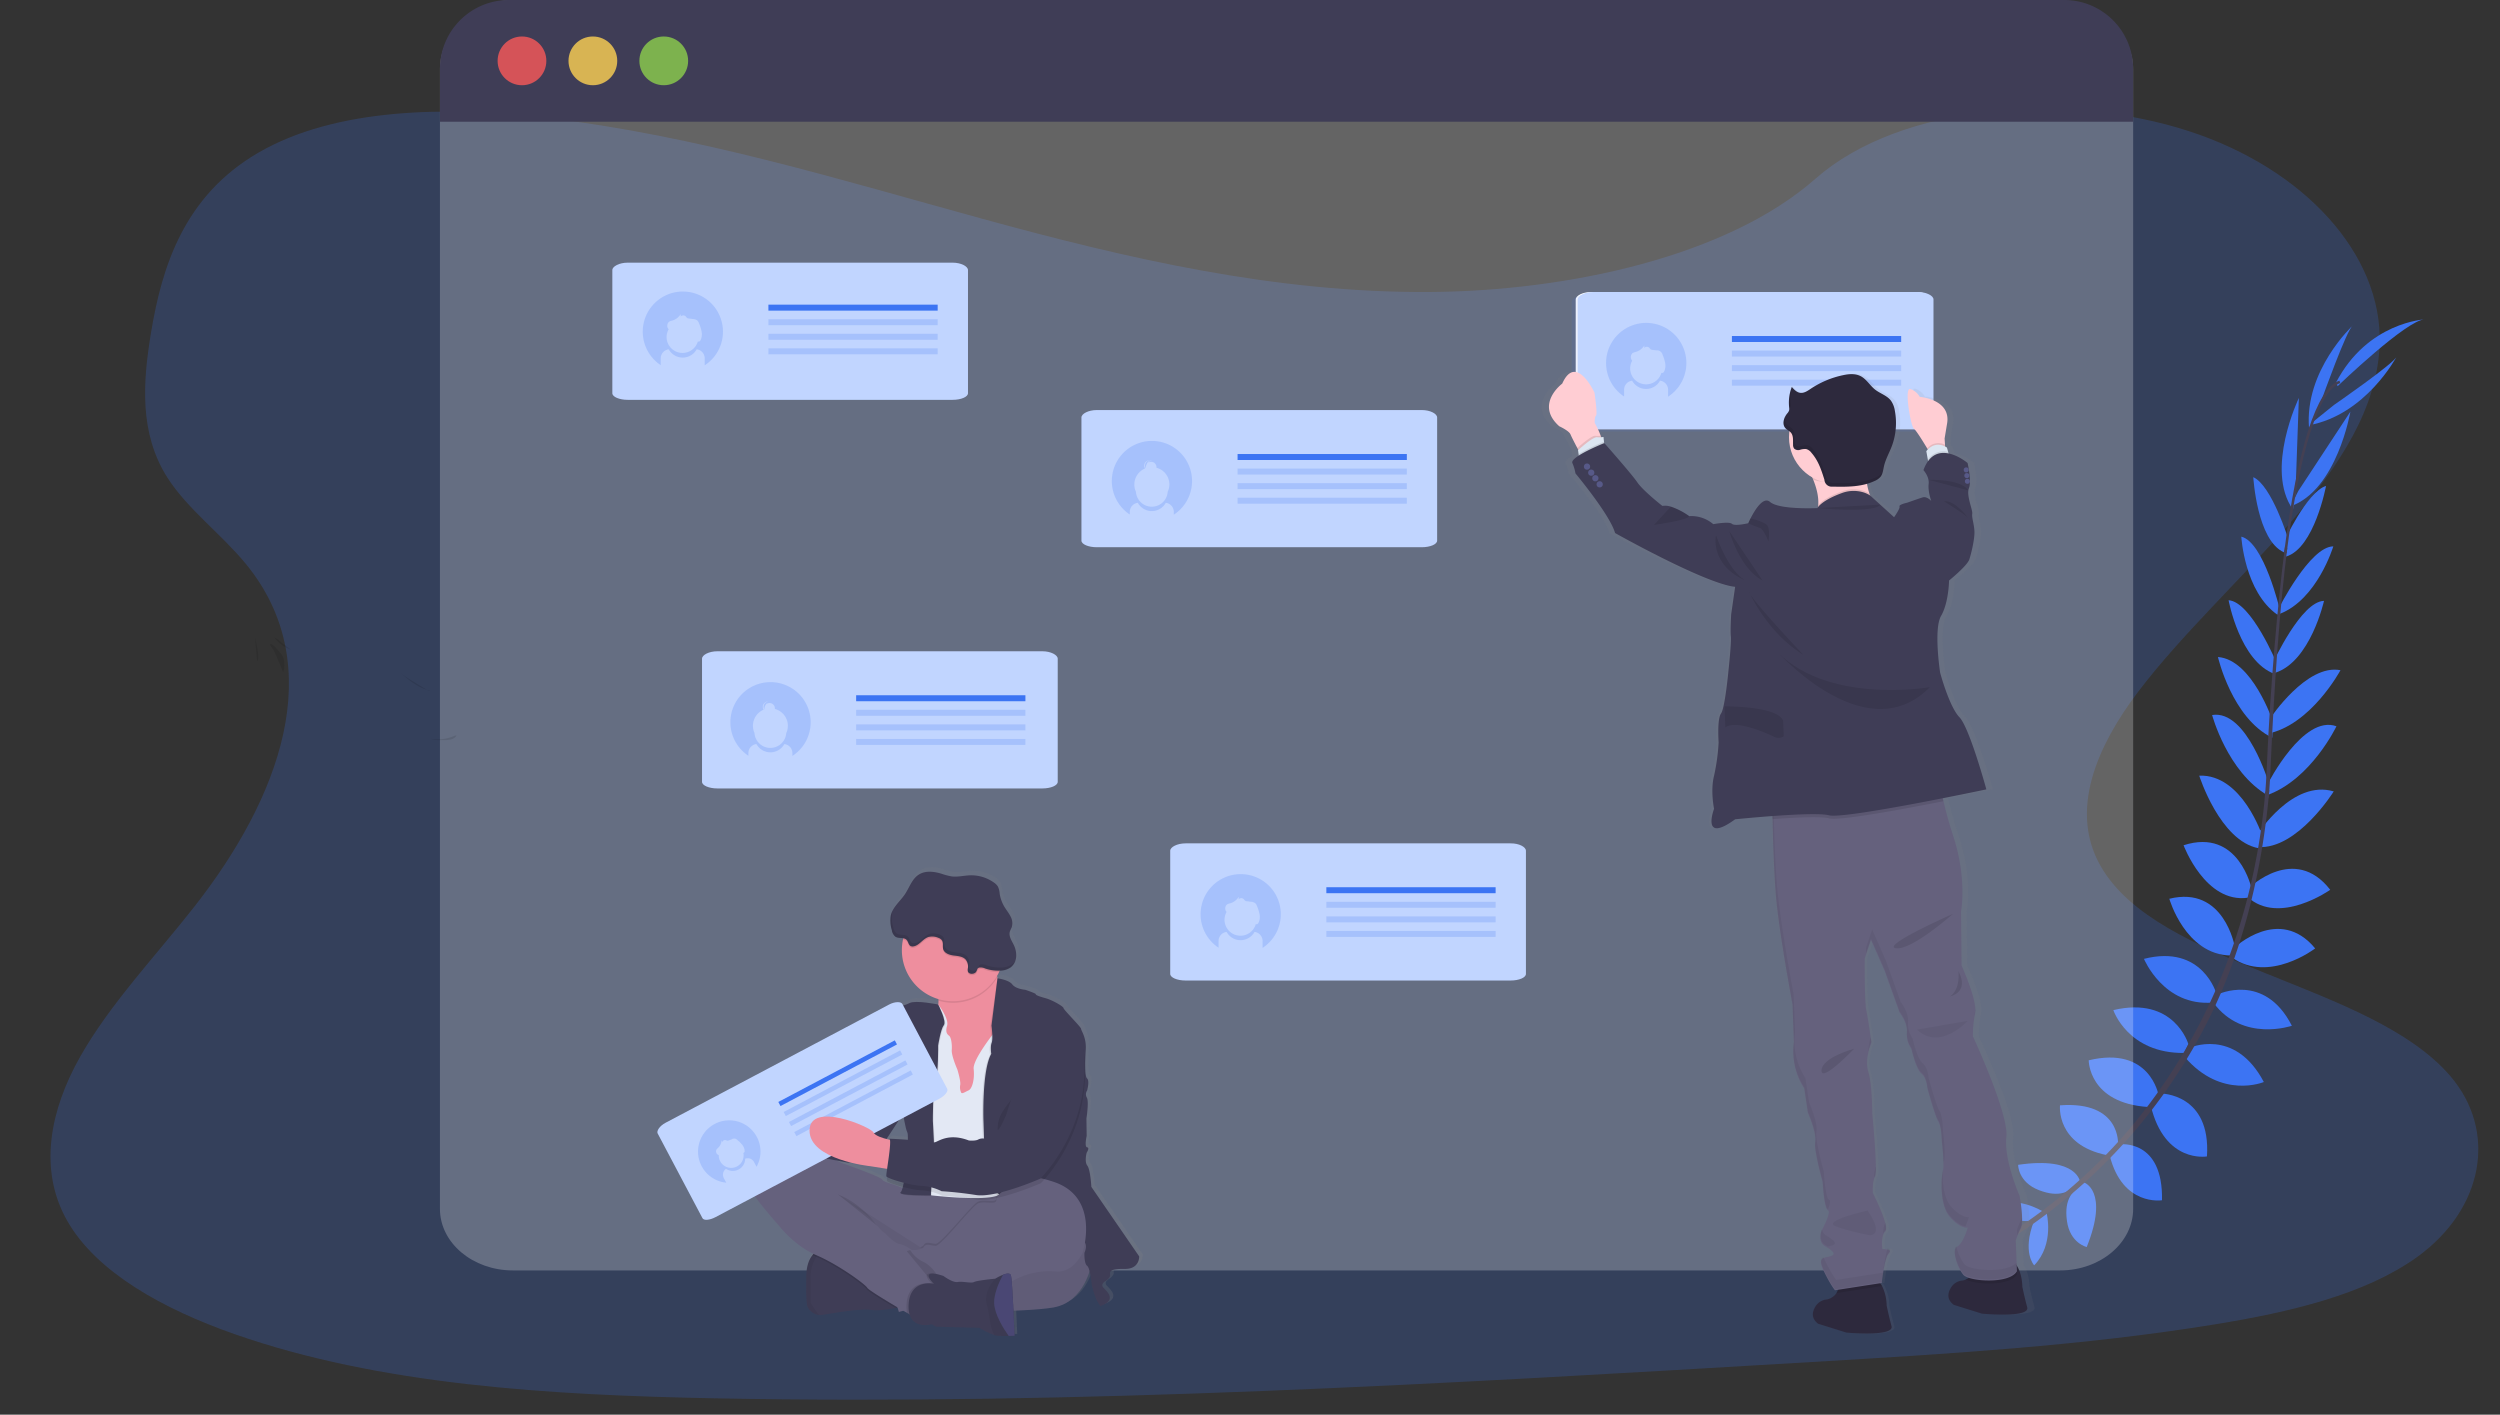 <?xml version="1.0" encoding="UTF-8" standalone="no"?>
<svg
   xmlns:dc="http://purl.org/dc/elements/1.1/"
   xmlns:cc="http://creativecommons.org/ns#"
   xmlns:rdf="http://www.w3.org/1999/02/22-rdf-syntax-ns#"
   xmlns:svg="http://www.w3.org/2000/svg"
   xmlns="http://www.w3.org/2000/svg"
   xmlns:xlink="http://www.w3.org/1999/xlink"
   xmlns:sodipodi="http://sodipodi.sourceforge.net/DTD/sodipodi-0.dtd"
   xmlns:inkscape="http://www.inkscape.org/namespaces/inkscape"
   data-name="Layer 1"
   width="1136.636"
   height="643.182"
   style=""
   version="1.1"
   id="svg4179"
   sodipodi:docname="intro-img.svg"
   inkscape:version="0.92.3 (2405546, 2018-03-11)">
  <rect width="100%" height="100%" fill="#333333" stroke="none"/>
  <sodipodi:namedview
     pagecolor="#ffffff"
     bordercolor="#666666"
     borderopacity="1"
     objecttolerance="10"
     gridtolerance="10"
     guidetolerance="10"
     inkscape:pageopacity="0"
     inkscape:pageshadow="2"
     inkscape:window-width="1366"
     inkscape:window-height="705"
     id="namedview4181"
     showgrid="false"
     inkscape:zoom="0.7067109"
     inkscape:cx="523.03186"
     inkscape:cy="319.92107"
     inkscape:window-x="-8"
     inkscape:window-y="-8"
     inkscape:window-maximized="1"
     inkscape:current-layer="svg4179" />
  <rect
     id="backgroundrect"
     width="100%"
     height="100%"
     x="0"
     y="0"
     fill="none"
     stroke="none" />
  <defs
     id="defs3937">
    <linearGradient
       id="ebf7d176-5ffd-4420-bcca-304f4f77ac7a"
       x1="0.5"
       y1="1"
       x2="0.5"
       y2="-0">
      <stop
         offset="0"
         stop-color="gray"
         stop-opacity="0.25"
         id="stop3928" />
      <stop
         offset="0.54"
         stop-color="gray"
         stop-opacity="0.12"
         id="stop3930" />
      <stop
         offset="1"
         stop-color="gray"
         stop-opacity="0.1"
         id="stop3932" />
    </linearGradient>
    <linearGradient
       id="ffba99e4-d350-4cb7-a6ec-0715674198cb"
       x1="-68498.769"
       y1="222892.75"
       x2="-68498.769"
       y2="84486.692"
       gradientTransform="matrix(0.716,0,0,1.396,-36.6,-133.2)"
       xlink:href="#ebf7d176-5ffd-4420-bcca-304f4f77ac7a"
       gradientUnits="userSpaceOnUse" />
    <linearGradient
       id="f94edff0-5540-4209-9ffe-d34bff61dab8"
       x1="57037.477"
       y1="214908.77"
       x2="57037.477"
       y2="98190.734"
       xlink:href="#ebf7d176-5ffd-4420-bcca-304f4f77ac7a"
       gradientTransform="matrix(0.712,0,0,1.404,-36.6,-133.2)"
       gradientUnits="userSpaceOnUse" />
    <linearGradient
       inkscape:collect="always"
       xlink:href="#ebf7d176-5ffd-4420-bcca-304f4f77ac7a"
       id="linearGradient7890"
       x1="509.298"
       y1="678.308"
       x2="509.298"
       y2="483.572"
       gradientTransform="matrix(0.917,0,0,1.091,-36.6,-133.2)"
       gradientUnits="userSpaceOnUse" />
  </defs>
  <title
     id="title3939">status update</title>
  <path
     style="opacity:0.21;fill:#3c74f3"
     inkscape:connector-curvature="0"
     class=""
     id="svg_1"
     d="m 650.4,132.757 c -70.76,0.54 -138.73,-15.45 -203.73,-33.27 -65,-17.82 -129.47,-37.83 -198.84,-46 -44.62,-5.28 -95.4,-4.45 -130.48,16 -33.75,19.66 -43.73,51.88 -48.66,81.62 -3.71,22.38 -5.52,45.86 7.54,66.23 9.07,14.13 24.69,25.73 35.68,39.19 38.26,46.84 14.54,107.11 -23.4,155.51 -17.77,22.67 -38.57,44.49 -52.11,68.49 -13.54,24 -19.18,51.11 -5.79,74.6 13.28,23.29 43.54,40.06 76.08,51.45 66.1,23.14 143.17,27.7 218.23,29.17 166.14,3.24 332.71,-6.64 498.82,-16.51 61.48,-3.65 123.23,-7.33 183.48,-17.15 33.46,-5.45 67.93,-13.43 91.75,-30.6 30.24,-21.8 36.68,-57.12 15,-82.34 -36.37,-42.29 -133,-49.68 -159,-95.53 -14.31,-25.24 -1.57,-54.37 17,-78.91 39.94,-52.65 108.34,-100 109.95,-158.63 1.11,-40.25 -34,-79.28 -86.68,-96.43 -55.24,-18 -130.78,-12.79 -169.84,21.62 -40.16,35.37 -112.5,51.02 -175,51.49 z" />
  <path
     style="fill:#3c74f3"
     inkscape:connector-curvature="0"
     id="svg_2"
     d="m 928.97,550.93 c 0,0 -12.29,-8.11 -24.47,-2.35 0,0 3.75,7.23 19.17,6.54 z" />
  <path
     style="fill:#3c74f3"
     inkscape:connector-curvature="0"
     id="svg_3"
     d="m 930.48,551.36 c 0,0 3.74,14.24 -5.63,23.93 0,0 -5.64,-5.87 -0.05,-20.25 z" />
  <path
     style="fill:#3c74f3"
     inkscape:connector-curvature="0"
     id="svg_4"
     d="m 945.81,537.69 c 0,0 -0.91,-12.11 -28.26,-8.1 0,0 -0.12,7.82 9.48,11.52 9.6,3.7 13.99,0.58 18.78,-3.42 z" />
  <path
     style="fill:#3c74f3"
     inkscape:connector-curvature="0"
     id="svg_5"
     d="m 947.49,537.61 c 0,0 11.56,3.71 1.25,29.36 0,0 -7.62,-1.7 -9,-11.91 -1.38,-10.21 2.74,-13.74 7.75,-17.45 z" />
  <path
     style="fill:#3c74f3"
     inkscape:connector-curvature="0"
     id="svg_6"
     d="m 962.97,520.42 c 0,0 1.57,-19.93 -26.38,-17.88 0,0 -2,18 21.45,22.68 z" />
  <path
     style="fill:#3c74f3"
     inkscape:connector-curvature="0"
     id="svg_7"
     d="m 981.4,497.93 c 0,0 -3.83,-22.59 -31.76,-15.86 0,0 -0.11,19.53 27.2,21.24 z" />
  <path
     style="fill:#3c74f3"
     inkscape:connector-curvature="0"
     id="svg_8"
     d="m 994.94,474.67 c 0,0 -6.42,-22 -34.1,-15.42 0,0 6.59,19.79 32.26,19.48 z" />
  <path
     style="fill:#3c74f3"
     inkscape:connector-curvature="0"
     id="svg_9"
     d="m 1007.76,451.95 c 0,0 -6.27,-22.83 -33,-16 0,0 8.92,21.69 31.23,19.87 z" />
  <path
     style="fill:#3c74f3"
     inkscape:connector-curvature="0"
     id="svg_10"
     d="m 1016.03,430.37 c 0,0 -4.82,-27.92 -29.74,-21.74 0,0 7.23,25.4 27.9,25.8 z" />
  <path
     style="fill:#3c74f3"
     inkscape:connector-curvature="0"
     id="svg_11"
     d="m 1023.77,404.3 c 0,0 -5.78,-28.15 -31,-20 0,0 9.89,26.6 29.22,23.85 z" />
  <path
     style="fill:#3c74f3"
     inkscape:connector-curvature="0"
     id="svg_12"
     d="m 1028.57,380.03 c 0,0 -9.19,-28.14 -28.68,-27.38 0,0 9.4,29.73 27,33 z" />
  <path
     style="fill:#3c74f3"
     inkscape:connector-curvature="0"
     id="svg_13"
     d="m 1031.62,356.36 c 0,0 -10,-33.88 -25.87,-31.27 0,0 6.93,25.9 25.3,36.55 z" />
  <path
     style="fill:#3c74f3"
     inkscape:connector-curvature="0"
     id="svg_14"
     d="m 1033.4,328.08 c 0,0 -9.37,-28.23 -25,-29.36 0,0 6.37,27.78 24.68,36.69 z" />
  <path
     style="fill:#3c74f3"
     inkscape:connector-curvature="0"
     id="svg_15"
     d="m 1035.24,301.8 c 0,0 -11.69,-28.26 -22,-28.9 0,0 5.08,27.83 21,33.54 z" />
  <path
     style="fill:#3c74f3"
     inkscape:connector-curvature="0"
     id="svg_16"
     d="m 1036.54,277.23 c 0,0 -7.18,-30.7 -17.52,-33.24 0,0 1.41,25.11 16.48,35.54 z" />
  <path
     style="fill:#3c74f3"
     inkscape:connector-curvature="0"
     id="svg_17"
     d="m 1040.4,245.14 c 0,0 -7.56,-24.46 -15.93,-28.19 0,0 1.66,28.84 14,34.18 z" />
  <path
     style="fill:#3c74f3"
     inkscape:connector-curvature="0"
     id="svg_18"
     d="m 1043.66,224.07 1.53,-43.14 c 0,0 -15.62,32.56 -2.68,50.75 z" />
  <path
     style="fill:#3c74f3"
     inkscape:connector-curvature="0"
     id="svg_19"
     d="m 1055.75,181.2 c 0,0 11.26,-31.5 14,-33.26 0,0 -22.1,20.44 -19.94,46.73 z" />
  <path
     style="fill:#3c74f3"
     inkscape:connector-curvature="0"
     id="svg_20"
     d="m 963.74,520.28 c 0,0 19.82,-2.6 19.22,25.42 0,0 -17.91,2.91 -23.75,-20.25 z" />
  <path
     style="fill:#3c74f3"
     inkscape:connector-curvature="0"
     id="svg_21"
     d="m 982.4,497.17 c 0,0 22.91,-0.07 21,28.6 0,0 -19.22,3.43 -25.57,-23.18 z" />
  <path
     style="fill:#3c74f3"
     inkscape:connector-curvature="0"
     id="svg_22"
     d="m 995.16,476.52 c 0,0 20.79,-9.75 34.1,15.42 0,0 -19.21,8.12 -35.93,-11.35 z" />
  <path
     style="fill:#3c74f3"
     inkscape:connector-curvature="0"
     id="svg_23"
     d="m 1008.22,452.16 c 0,0 21.29,-10.37 33.79,14.21 0,0 -22.17,7.64 -35.54,-10.32 z" />
  <path
     style="fill:#3c74f3"
     inkscape:connector-curvature="0"
     id="svg_24"
     d="m 1015.75,430.98 c 0,0 20.49,-19.58 36.85,0.22 0,0 -20.94,16.1 -37.79,4.14 z" />
  <path
     style="fill:#3c74f3"
     inkscape:connector-curvature="0"
     id="svg_25"
     d="m 1022.61,403.63 c 0,0 20.62,-20 36.84,0.92 0,0 -23.14,16.43 -37.57,3.28 z" />
  <path
     style="fill:#3c74f3"
     inkscape:connector-curvature="0"
     id="svg_26"
     d="m 1026.47,379.23 c 0,0 15.88,-25 34.57,-19.41 0,0 -16.47,26.47 -34.4,25.29 z" />
  <path
     style="fill:#3c74f3"
     inkscape:connector-curvature="0"
     id="svg_27"
     d="m 1031.15,356.2 c 0,0 16,-31.49 31.13,-26 0,0 -11.53,24.2 -31.54,31.31 z" />
  <path
     style="fill:#3c74f3"
     inkscape:connector-curvature="0"
     id="svg_28"
     d="m 1032.25,326.47 c 0,0 16.45,-24.78 31.86,-21.76 0,0 -13.45,25.13 -33.45,28.93 z" />
  <path
     style="fill:#3c74f3"
     inkscape:connector-curvature="0"
     id="svg_29"
     d="m 1033.5,301.19 c 0,0 12.75,-27.8 23.12,-28 0,0 -6.13,27.61 -22.26,32.72 z" />
  <path
     style="fill:#3c74f3"
     inkscape:connector-curvature="0"
     id="svg_30"
     d="m 1036.03,276.63 c 0,0 14.17,-28.17 24.82,-28.22 0,0 -7.25,24.08 -24.35,30.69 z" />
  <path
     style="fill:#3c74f3"
     inkscape:connector-curvature="0"
     id="svg_31"
     d="m 1038.16,246.87 c 0,0 10.6,-23.3 19.38,-25.94 0,0 -5.3,28.4 -18.21,32.12 z" />
  <path
     style="fill:#3c74f3"
     inkscape:connector-curvature="0"
     id="svg_32"
     d="m 1044.92,223.25 23.69,-36.08 c 0,0 -6.07,35.6 -27.14,43 z" />
  <path
     style="fill:#3c74f3"
     inkscape:connector-curvature="0"
     id="svg_33"
     d="m 1061.18,184.1 c 0,0 27.54,-19 28.53,-22.08 0,0 -14,26.62 -40,31.32 z" />
  <path
     style="fill:#3c74f3"
     inkscape:connector-curvature="0"
     id="svg_34"
     d="m 1062.83,175.55 c 0,0 31.61,-30.38 39.68,-30.35 0,0 -26.07,1.19 -40.44,28.74 z" />
  <path
     style="fill:#444053"
     inkscape:connector-curvature="0"
     id="svg_35"
     d="m 1038.47,251.38 1.15,0.15 c 5.94,-46.5 14.6,-74 24.39,-77.37 l -0.38,-1.1 c -10.38,3.6 -19.08,30.68 -25.16,78.32 z" />
  <path
     style="fill:#444053"
     inkscape:connector-curvature="0"
     id="svg_36"
     d="m 1029.74,362.55 1.74,0.15 c 0.36,-4.34 0.64,-8.79 0.83,-13.21 1.66,-38.48 4.23,-73.82 7.62,-100.31 l -1,-1.25 c -3.39,26.54 -6.69,62.95 -8.35,101.49 -0.18,4.38 -0.48,8.82 -0.84,13.13 z" />
  <path
     style="fill:#444053"
     inkscape:connector-curvature="0"
     id="svg_37"
     d="m 896.51,573.06 c 0.31,-0.13 30.94,-13.81 62.73,-46.44 a 252.42,252.42 0 0 0 45.85,-65 c 14.69,-29.93 23.65,-66.71 26.66,-102.44 l -1.82,0.85 c -6.74,80.2 -43.26,135 -72.29,164.85 -31.48,32.33 -61.76,45.87 -62.06,46 z" />
  <path
     style="opacity:0.24;fill:#ffffff"
     inkscape:connector-curvature="0"
     class=""
     id="svg_38"
     d="M 969.85,31.19 V 549.61 c 0,15.41 -14.87,28 -33.23,28 h -703.37 c -18.36,0 -33.23,-12.54 -33.23,-28 V 31.19 c 0,-15.44 14.87,-31.19 33.23,-31.19 L 936.58,1.71 c 18.36,4.8e-6 33.27,14.09 33.27,29.48 z" />
  <path
     style="fill:#3f3d56"
     inkscape:connector-curvature="0"
     id="svg_39"
     d="m 969.85,31.35 v 24 H 200.02 v -24 A 31.35,31.35 0 0 1 231.4,0 h 707.11 a 31.35,31.35 0 0 1 31.34,31.35 z" />
  <circle
     style="opacity:0.8;fill:#fa5959"
     id="svg_40"
     r="11.08"
     cy="27.67"
     cx="237.32" />
  <circle
     style="opacity:0.8;fill:#fed253"
     id="svg_41"
     r="11.08"
     cy="27.67"
     cx="269.55" />
  <circle
     style="opacity:0.8;fill:#8ccf4d"
     id="svg_42"
     r="11.08"
     cy="27.67"
     cx="301.78" />
  <g
     style="opacity:1;fill:#c1d5ff;fill-opacity:1"
     class=""
     id="svg_43">
    <path
       style="opacity:1;fill:#c1d5ff;fill-opacity:1"
       inkscape:connector-curvature="0"
       id="svg_44"
       d="m 653.4,189.8 v 56 c 0,1.67 -3.13,3 -7,3 H 498.68 c -3.86,0 -7,-1.35 -7,-3 v -56 c 0,-1.67 3.12,-3.37 7,-3.37 H 646.4 c 3.88,-0.01 7,1.69 7,3.37 z" />
  </g>
  <rect
     style="fill:#3c74f3"
     id="svg_45"
     height="2.72"
     width="76.96"
     y="206.42"
     x="562.67" />
  <path
     style="opacity:0.2;fill:#3c74f3"
     inkscape:connector-curvature="0"
     id="svg_46"
     d="m 523.73,200.46 a 18.25,18.25 0 0 0 -10.06,33.47 v -1.21 a 4.15,4.15 0 0 1 3.65,-4.11 7.24,7.24 0 0 0 12.7,0 4.15,4.15 0 0 1 3.65,4.11 v 1.29 a 18.25,18.25 0 0 0 -9.94,-33.55 z m 7.16,23.14 a 7.23,7.23 0 0 1 -14.43,0 7.92,7.92 0 0 1 4.15,-10.61 2.46,2.46 0 0 1 -0.39,-1.31 2.41,2.41 0 0 1 2.42,-2.41 h 0.17 a 2.41,2.41 0 0 0 -2.24,2.4 2.44,2.44 0 0 0 0.32,1.2 h 0.07 a 2.61,2.61 0 0 1 0,-0.48 2.35,2.35 0 0 1 0.46,-1.4 2.4,2.4 0 0 1 2.3,-1.7 h 0.17 a 2.39,2.39 0 0 0 -1.84,1.08 2.34,2.34 0 0 1 1.33,-0.4 2.41,2.41 0 0 1 2.41,2.41 2.45,2.45 0 0 1 0,0.27 7.93,7.93 0 0 1 5.88,7.66 8.07,8.07 0 0 1 -0.78,3.29 z" />
  <rect
     style="opacity:0.2;fill:#3c74f3"
     id="svg_47"
     height="2.72"
     width="76.96"
     y="213.04"
     x="562.67" />
  <rect
     style="opacity:0.2;fill:#3c74f3"
     id="svg_48"
     height="2.72"
     width="76.96"
     y="219.66"
     x="562.67" />
  <rect
     style="opacity:0.2;fill:#3c74f3"
     id="svg_49"
     height="2.72"
     width="76.96"
     y="226.29"
     x="562.67" />
  <g
     style="opacity:1;fill:#c1d5ff;fill-opacity:1"
     class=""
     id="svg_50">
    <path
       style="opacity:1;fill:#c1d5ff;fill-opacity:1"
       inkscape:connector-curvature="0"
       id="svg_51"
       d="m 480.899,299.47 v 56 c 0,1.66 -3.12,3 -7,3 H 326.179 c -3.86,0 -7,-1.36 -7,-3 v -56 c 0,-1.67 3.12,-3.37 7,-3.37 h 147.74 c 3.86,-5e-5 6.98,1.7 6.98,3.37 z" />
  </g>
  <rect
     style="fill:#3c74f3"
     id="svg_52"
     height="2.72"
     width="76.96"
     y="316.1"
     x="389.25" />
  <path
     style="opacity:0.2;fill:#3c74f3"
     inkscape:connector-curvature="0"
     id="svg_53"
     d="m 350.32,310.13 a 18.25,18.25 0 0 0 -10.06,33.48 v -1.22 a 4.14,4.14 0 0 1 3.65,-4.1 7.24,7.24 0 0 0 12.7,0 4.14,4.14 0 0 1 3.65,4.1 v 1.3 a 18.25,18.25 0 0 0 -9.94,-33.56 z m 7.15,23.14 a 7.23,7.23 0 0 1 -14.43,0 8,8 0 0 1 -0.71,-3.29 7.94,7.94 0 0 1 4.86,-7.32 2.39,2.39 0 0 1 -0.38,-1.3 2.42,2.42 0 0 1 2.41,-2.42 H 349.4 a 2.41,2.41 0 0 0 -1.93,3.6 h 0.08 a 2.42,2.42 0 0 1 0,-0.47 3.54,3.54 0 0 1 2.76,-3.11 h 0.09 a 2.42,2.42 0 0 0 -1.84,1.08 2.39,2.39 0 0 1 1.32,-0.4 2.42,2.42 0 0 1 2.42,2.42 2.45,2.45 0 0 1 0,0.27 7.92,7.92 0 0 1 5.16,11 z" />
  <rect
     style="opacity:0.2;fill:#3c74f3"
     id="svg_54"
     height="2.72"
     width="76.96"
     y="322.72"
     x="389.25" />
  <rect
     style="opacity:0.2;fill:#3c74f3"
     id="svg_55"
     height="2.72"
     width="76.96"
     y="329.34"
     x="389.25" />
  <rect
     style="opacity:0.2;fill:#3c74f3"
     id="svg_56"
     height="2.72"
     width="76.96"
     y="335.96"
     x="389.25" />
  <g
     style="opacity:1;fill:#c1d5ff;fill-opacity:1"
     class=""
     id="svg_57">
    <path
       style="opacity:1;fill:#c1d5ff;fill-opacity:1"
       inkscape:connector-curvature="0"
       id="svg_58"
       d="m 440.1,122.789 v 56 c 0,1.66 -3.12,3 -7,3 H 285.4 c -3.85,0 -7,-1.36 -7,-3 v -56 c 0,-1.67 3.13,-3.37 7,-3.37 H 433.12 c 3.86,0 6.98,1.7 6.98,3.37 z" />
  </g>
  <rect
     style="fill:#3c74f3"
     id="svg_59"
     height="2.72"
     width="76.96"
     y="138.51"
     x="349.36" />
  <rect
     style="opacity:0.2;fill:#3c74f3"
     id="svg_60"
     height="2.72"
     width="76.96"
     y="145.13"
     x="349.36" />
  <rect
     style="opacity:0.2;fill:#3c74f3"
     id="svg_61"
     height="2.72"
     width="76.96"
     y="151.75"
     x="349.36" />
  <rect
     style="opacity:0.2;fill:#3c74f3"
     id="svg_62"
     height="2.72"
     width="76.96"
     y="158.37"
     x="349.36" />
  <path
     style="opacity:0.2;fill:#3c74f3"
     inkscape:connector-curvature="0"
     id="svg_63"
     d="m 310.4,132.54 a 18.26,18.26 0 0 0 -10,33.48 v -3.09 a 4.15,4.15 0 0 1 3.65,-4.11 7.24,7.24 0 0 0 12.7,0 4.14,4.14 0 0 1 3.65,4.11 v 3.16 a 18.25,18.25 0 0 0 -10,-33.55 z m 8,22.28 a 1.23,1.23 0 0 1 -0.24,0.31 1,1 0 0 1 -0.53,0.18 h -0.37 a 7.25,7.25 0 0 1 -14.19,-2.06 7.14,7.14 0 0 1 0.95,-3.56 l -0.08,-0.05 a 2.41,2.41 0 0 1 0.24,-3.35 4.82,4.82 0 0 1 1.5,-0.55 6.7,6.7 0 0 0 3.8,-2.91 8,8 0 0 1 0,1.1 1.61,1.61 0 0 1 2.29,-0.08 4.6,4.6 0 0 0 0.65,0.74 2,2 0 0 0 0.81,0.23 l 1.82,0.23 a 3.48,3.48 0 0 1 2.07,0.75 3.28,3.28 0 0 1 0.69,1.22 18.24,18.24 0 0 1 1.19,3.85 6.17,6.17 0 0 1 -0.55,3.93 z" />
  <g
     style="opacity:1;fill:#c1d5ff;fill-opacity:1"
     class=""
     id="svg_64">
    <path
       style="opacity:1;fill:#c1d5ff;fill-opacity:1"
       inkscape:connector-curvature="0"
       id="svg_65"
       d="m 693.77,386.8 v 56 c 0,1.67 -3.12,3 -7,3 H 539.04 c -3.86,0 -7,-1.35 -7,-3 v -56 c 0,-1.67 3.12,-3.36 7,-3.36 h 147.75 c 3.86,-0.05 6.98,1.64 6.98,3.36 z" />
  </g>
  <rect
     style="fill:#3c74f3"
     id="svg_66"
     height="2.72"
     width="76.96"
     y="403.38"
     x="603.03" />
  <rect
     style="opacity:0.2;fill:#3c74f3"
     id="svg_67"
     height="2.72"
     width="76.96"
     y="410"
     x="603.03" />
  <rect
     style="opacity:0.2;fill:#3c74f3"
     id="svg_68"
     height="2.72"
     width="76.96"
     y="416.63"
     x="603.03" />
  <rect
     style="opacity:0.2;fill:#3c74f3"
     id="svg_69"
     height="2.72"
     width="76.96"
     y="423.25"
     x="603.03" />
  <path
     style="opacity:0.2;fill:#3c74f3"
     inkscape:connector-curvature="0"
     id="svg_70"
     d="m 564.09,397.42 a 18.25,18.25 0 0 0 -10.06,33.47 v -3.09 a 4.15,4.15 0 0 1 3.65,-4.1 7.24,7.24 0 0 0 12.7,0 4.14,4.14 0 0 1 3.65,4.1 v 3.17 a 18.25,18.25 0 0 0 -9.94,-33.55 z m 8,22.27 a 1.12,1.12 0 0 1 -0.24,0.32 1,1 0 0 1 -0.53,0.18 h -0.38 a 7.24,7.24 0 1 1 -13.23,-5.62 h -0.08 a 2.41,2.41 0 0 1 0.24,-3.35 4.82,4.82 0 0 1 1.5,-0.55 6.69,6.69 0 0 0 3.8,-2.9 8,8 0 0 1 0,1.1 1.61,1.61 0 0 1 2.29,-0.08 4.14,4.14 0 0 0 0.65,0.73 1.91,1.91 0 0 0 0.81,0.24 l 1.82,0.23 a 3.42,3.42 0 0 1 2.07,0.75 3.28,3.28 0 0 1 0.69,1.22 18.06,18.06 0 0 1 1.19,3.85 6.14,6.14 0 0 1 -0.57,3.88 z" />
  <path
     inkscape:connector-curvature="0"
     style="fill:url(#linearGradient7890)"
     id="svg_71"
     d="m 519.56,570.28 -21.94,-31.81 c 0,0 -0.41,-7.88 -1.85,-9.72 -1.44,-1.84 -0.31,-5.93 -0.31,-5.93 0,0 1.54,-2.25 0.21,-2.46 -1.33,-0.21 -0.21,-5.22 -0.21,-5.22 l -0.1,-8 c 0,0 1.23,-7.68 0.21,-9.52 a 3,3 0 0 1 0.1,-3.27 c 0,0 1.23,-4.4 0,-5.53 -1.23,-1.13 -0.93,-8 -0.62,-13.4 0.31,-5.4 -2.15,-8.49 -2.15,-9.31 0,-0.82 -8.1,-8.79 -8.1,-9.51 0,-0.72 -5.13,-3.68 -8.21,-4.5 -3.08,-0.82 -4.61,-1.43 -4.51,-1.84 0.1,-0.41 -4.82,-2 -4.82,-2 0,0 -4.3,-0.31 -5.95,-2.45 -1.65,-2.14 -6.65,-2.78 -6.8,-2.79 l -0.09,-0.43 -0.09,-0.46 c 0.38,-0.65 0.74,-1.32 1.07,-2 0.1,-0.21 0.19,-0.41 0.28,-0.62 a 8.78,8.78 0 0 0 5.05,-1.57 6.85,6.85 0 0 0 2.45,-4.91 10.83,10.83 0 0 0 -1.19,-5.45 c -0.9,-1.84 -2.22,-3.75 -1.77,-5.75 0.2,-0.86 0.72,-1.62 1,-2.46 a 6.5,6.5 0 0 0 -0.74,-4.85 c -0.77,-1.48 -1.85,-2.79 -2.72,-4.23 a 16.42,16.42 0 0 1 -2.16,-6 9.24,9.24 0 0 0 -0.8,-3.26 6.24,6.24 0 0 0 -1.8,-1.82 18,18 0 0 0 -11,-3.34 c -2.79,0.1 -5.58,0.85 -8.35,0.51 a 30.6,30.6 0 0 1 -4.87,-1.27 c -3.44,-1 -7.41,-1.44 -10.4,0.53 -2.99,1.97 -4.19,5.84 -6.22,8.87 -1.8,2.67 -4.42,4.92 -5.79,7.76 0,-0.06 0,-0.11 0,-0.17 a 9.86,9.86 0 0 0 -0.76,2.07 14.74,14.74 0 0 0 0.45,6.78 4.72,4.72 0 0 0 1.66,3 c 1,0.65 2.4,0.5 3.59,0.71 -0.05,0.19 -0.1,0.39 -0.14,0.58 a 23,23 0 0 0 -0.51,4.87 23.44,23.44 0 0 0 16.74,22.47 c 0,0.21 0,0.42 0,0.62 a 16.37,16.37 0 0 1 -0.1,1.76 v 0 c 0,0 -10.31,-2.12 -13.07,-0.68 -2.76,1.44 -8.21,2.55 -9,3.37 -0.79,0.82 -2.87,0.21 -4.72,5 -1.85,4.79 -2.05,9.72 -4.4,12 -2.35,2.28 -3.59,3.79 -3.7,5.43 -0.11,1.64 0.31,2 -0.61,2.55 -0.92,0.55 -2.26,2.66 -1.85,3.48 a 2.9,2.9 0 0 1 -1.13,3.07 3.41,3.41 0 0 0 -1.43,3.07 c 0,0 -0.62,2.25 -2.05,2.76 -1.43,0.51 -2.36,3.89 -2.36,3.89 l -4.65,5.35 -9.22,-10.2 a 3.89,3.89 0 0 0 -5.48,-0.28 l -4.54,4.03 a 8.94,8.94 0 0 0 -4.53,2.7 11.75,11.75 0 0 0 -2.34,3.49 l -2.48,2.23 a 6.28,6.28 0 0 0 -0.64,6.95 l 5.91,6.53 v 0.06 a 10.33,10.33 0 0 0 -5.71,2.32 c -8.81,7.78 -8.92,14.94 -7.58,18.21 1.34,3.27 12.51,15.86 12.51,15.86 0,0 6.49,8.44 15.86,12.93 v 0 l -0.07,0.07 c -0.19,0.2 -0.37,0.41 -0.55,0.64 l -0.15,0.2 a 1.43,1.43 0 0 0 -0.14,0.2 l -0.17,0.24 -0.13,0.2 -0.18,0.3 -0.11,0.19 -0.21,0.4 c 0,0 -0.05,0.09 -0.07,0.13 -0.02,0.04 -0.17,0.37 -0.25,0.56 l -0.09,0.21 c 0,0.13 -0.1,0.27 -0.16,0.4 l -0.09,0.27 c 0,0.13 -0.09,0.26 -0.13,0.4 l -0.09,0.29 q -0.06,0.21 -0.12,0.45 c 0,0.09 -0.05,0.18 -0.07,0.27 -0.02,0.09 -0.11,0.49 -0.16,0.74 a 2.5,2.5 0 0 0 0,0.29 4.51,4.51 0 0 0 -0.09,0.53 c 0,0.12 0,0.24 -0.05,0.37 -0.05,0.13 -0.05,0.33 -0.07,0.51 -0.02,0.18 0,0.25 0,0.39 0,0.14 0,0.38 0,0.58 v 0.36 c 0,0.32 0,0.65 0,1 -0.21,12 0.49,13.71 0.49,13.71 a 6.64,6.64 0 0 0 5.44,4.08 7.17,7.17 0 0 0 1.76,-0.09 c 5.33,-0.93 17.84,-3.07 22.25,-2.25 2.65,0.49 7.56,-0.24 11.05,-0.9 l 0.92,-0.18 0.64,2 2,-0.56 1.72,1 1.09,0.62 c 2,6.86 10.24,4.52 10.24,4.52 l 1.95,1.13 19.79,0.51 a 39.78,39.78 0 0 0 7,3.36 6.29,6.29 0 0 0 1,0.22 44.38,44.38 0 0 0 5.51,0.1 c 1.52,0 2.69,-0.1 2.69,-0.1 0,0 -0.2,-5.37 -0.49,-11.39 a 161.45,161.45 0 0 0 18.33,-1.5 c 10.57,-1.86 15,-11.47 16.6,-16.6 a 46.9,46.9 0 0 1 1,6.37 46.46,46.46 0 0 0 1.64,5.52 18.45,18.45 0 0 0 2.26,4.1 c 7.79,-2.66 3.07,-6.65 1.43,-8.39 -1.64,-1.74 1.13,-3.17 1.13,-3.17 0,0 2.16,-1.44 2,-2.77 -0.16,-1.33 -0.31,-2.76 6.67,-2.66 6.98,0.1 6.51,-5.67 6.51,-5.67 z M 411.28,504.96 c 0.09,0.59 1.06,6.89 1.94,8.55 a 10.9,10.9 0 0 1 0.23,3.37 c -4.13,-0.33 -8.43,-0.51 -8.43,-0.51 a 1,1 0 0 1 0.22,0.53 l -0.65,-0.15 -0.95,-0.23 7.62,-11.57 z m -15.08,24 7.15,1.14 0.6,0.09 a 25.52,25.52 0 0 0 -0.37,3.38 c 0,0.1 0.16,0.23 0.39,0.38 a 10.74,10.74 0 0 0 -0.14,1.69 c 0.12,0.57 3.46,1.79 7.3,2.81 -0.06,0.2 -0.11,0.4 -0.16,0.58 v 0 c -3.39,-1.78 -8.72,-2.61 -9.34,-3.93 -0.62,-1.32 -18.76,-7.67 -18.76,-7.67 0,0 -0.67,-0.35 -1.81,-0.9 l 4.78,0.9 1.31,-0.13 a 71.46,71.46 0 0 0 9.05,1.65 z" />
  <path
     style="fill:#65617d"
     inkscape:connector-curvature="0"
     id="svg_72"
     d="m 496.22,574.73 c 0,0 -2.85,17.18 -17.28,19.72 -14.43,2.54 -62.6,2 -62.6,2 0,0 -27.54,-4 -37.5,-27.23 -9.96,-23.23 -16.37,-32.53 -7.83,-32.93 8.54,-0.4 54.58,15.55 57.22,15.75 2.64,0.2 70.53,-35.34 67.99,22.69 z" />
  <path
     style="opacity:0.05"
     inkscape:connector-curvature="0"
     id="svg_73"
     d="m 496.22,574.73 c 0,0 -2.85,17.18 -17.28,19.72 -14.43,2.54 -62.6,2 -62.6,2 0,0 -27.54,-4 -37.5,-27.23 -9.96,-23.23 -16.37,-32.53 -7.83,-32.93 8.54,-0.4 54.58,15.55 57.22,15.75 2.64,0.2 70.53,-35.34 67.99,22.69 z" />
  <path
     style="fill:#3f3d56"
     inkscape:connector-curvature="0"
     id="svg_74"
     d="m 367.03,593.8 a 6.59,6.59 0 0 0 5.37,4.1 7,7 0 0 0 1.74,-0.1 c 5.28,-0.91 17.68,-3 22.05,-2.23 2.63,0.49 7.5,-0.24 11,-0.89 2.3,-0.43 4,-0.84 4,-0.84 0,0 -4.06,-13.52 -4.57,-13.92 -0.51,-0.4 -18.33,-11.12 -18.33,-11.12 l -14.09,-1 v 0 a 7.41,7.41 0 0 0 -4.77,2.81 c -1.49,1.8 -2.77,4.75 -2.85,9.59 -0.25,11.91 0.45,13.6 0.45,13.6 z" />
  <path
     style="opacity:0.05"
     inkscape:connector-curvature="0"
     id="svg_75"
     d="m 367.03,593.8 a 6.59,6.59 0 0 0 5.37,4.1 57.66,57.66 0 0 1 -3.82,-5.58 l 0.07,-9.86 A 17.38,17.38 0 0 1 374.2,567.8 v 0 c 0,0 -7.42,0.51 -7.62,12.4 -0.2,11.89 0.45,13.6 0.45,13.6 z" />
  <path
     style="opacity:0.1"
     inkscape:connector-curvature="0"
     id="svg_76"
     d="m 428.13,572.29 13.11,-10.26 20.63,-20.33 -5.59,-0.25 c -0.84,0.53 -3.18,2.21 -3.27,4.25 -0.1,2.48 -5.57,0.17 -8.42,1.59 -2.85,1.42 -16.77,19.24 -19.19,19.13 -2.42,-0.11 -4.37,-1.24 -5.38,0.49 a 1,1 0 0 1 -0.08,0.11 z" />
  <path
     style="opacity:0.1"
     inkscape:connector-curvature="0"
     id="svg_77"
     d="m 369.4,570.63 1.42,0.65 c 10,4.27 22.25,13.21 23.17,14.84 0.56,1 7.69,5.32 13.19,8.56 2.3,-0.43 4,-0.84 4,-0.84 0,0 -4.06,-13.52 -4.57,-13.92 C 406.1,579.52 388.29,568.8 388.29,568.8 l -14.09,-1 v 0 A 7.41,7.41 0 0 0 369.4,570.63 Z" />
  <path
     style="fill:#65617d"
     inkscape:connector-curvature="0"
     id="svg_78"
     d="m 341.74,541.5 c 1.32,3.25 12.4,15.75 12.4,15.75 0,0 7,9.15 17,13.42 10,4.27 22.26,13.21 23.17,14.84 0.59,1 8.53,5.82 14.12,9.11 l 1.26,0.73 2.77,1.61 1.47,0.84 c 0,0 3.4,-2.73 6.79,-5.48 3.39,-2.75 6.68,-5.44 6.73,-5.59 0.1,-0.31 1.42,-3.76 1.11,-4 -0.16,-0.1 -0.85,-1.51 -2.14,-3.14 a 14.41,14.41 0 0 0 -5.17,-4.28 14.68,14.68 0 0 1 -6.71,-7 c 0,0 -0.45,-0.32 -1.12,-0.75 a 13.6,13.6 0 0 0 -4.57,-2 c -2.24,-0.28 -6.4,-4.85 -6.4,-4.85 a 12.53,12.53 0 0 1 -4,-4.17 c -1.07,-2.23 -16.83,-13 -18.29,-14 l 38.24,24.49 9.15,5.87 13.11,-10.26 20.63,-20.33 -6.81,-0.3 c -10,-0.44 -27.83,-1.12 -30.08,-0.61 a 17,17 0 0 1 -5.59,0.36 c 0,0 -5.08,0.23 -8.43,-1.54 -3.35,-1.77 -8.65,-2.6 -9.26,-3.91 -0.61,-1.31 -18.6,-7.62 -18.6,-7.62 0,0 -24.49,-13 -33.23,-5.28 -8.74,7.72 -8.89,14.84 -7.55,18.09 z" />
  <path
     style="fill:#ee8e9e"
     inkscape:connector-curvature="0"
     id="svg_79"
     d="m 420.71,466.9 3.15,10.47 4.06,23.58 14.94,1 4.33,-7.18 4.31,-7.15 c 0,0 2.69,-9.53 4.63,-18.75 1.71,-8.15 2.82,-16.07 1,-16.93 -1.65,-0.76 -2.73,-3.51 -3.44,-6.46 -0.09,-0.36 -0.17,-0.73 -0.24,-1.1 a 57.52,57.52 0 0 1 -1,-7.58 c 0,0 -31.31,-1.63 -26.94,11.28 a 20.38,20.38 0 0 1 1.18,6.86 16.33,16.33 0 0 1 -0.1,1.75 14.63,14.63 0 0 1 -5.88,10.21 z" />
  <path
     style="fill:#e3e8f4"
     inkscape:connector-curvature="0"
     id="svg_80"
     d="m 414.2,465.17 1.12,17.79 2.54,15.14 2.85,7 2.54,38.36 c 0,0 24.5,2.84 30.46,0 a 2.61,2.61 0 0 0 1.08,-0.84 c 7.2,-10.87 4.84,-42.35 4.84,-42.35 l 2.77,-20.36 -1.83,-10.55 -4.42,-0.47 -3.41,-0.36 c 0,0 -0.77,0.94 -1.87,2.41 -3,4 -8.56,11.8 -8.19,15.07 0.51,4.47 -0.61,9 -2.34,9.75 -1.73,0.75 -3.15,1.94 -3.45,0.72 a 5.5,5.5 0 0 1 -0.31,-3.25 c 0.31,-1.73 -1.32,-7 -1.32,-7 0,0 -2.74,-6.2 -2.54,-8.84 0.2,-2.64 -0.3,-5.69 -1.12,-6.4 -0.82,-0.71 -1.93,-1.43 -1,-4.68 0.93,-3.25 -4,-9.58 -4,-9.58 z" />
  <path
     style="opacity:0.1"
     inkscape:connector-curvature="0"
     id="svg_81"
     d="m 446.57,509.59 1,30.39 5.87,3.26 a 2.54,2.54 0 0 0 1.08,-0.85 c 7.2,-10.87 4.84,-42.35 4.84,-42.35 l 2.74,-20.33 -1.83,-10.55 -4.42,-0.47 c 1.71,-8.15 2.83,-16.06 1,-16.92 -1.65,-0.77 -2.74,-3.51 -3.44,-6.46 v 0 L 450.23,466.8 c 0,0 0.27,1.93 0.36,3.93 a 11.13,11.13 0 0 1 -0.26,3.79 c -0.71,1.83 -0.2,5.08 -0.2,5.08 -1.83,3.23 -2.75,9.21 -3.19,15 -0.6,7.68 -0.37,14.99 -0.37,14.99 z" />
  <path
     style="fill:#3f3d56"
     inkscape:connector-curvature="0"
     id="svg_82"
     d="m 453.5,444.8 c 0,0 5.12,0.64 6.74,2.77 1.62,2.13 5.9,2.44 5.9,2.44 0,0 4.88,1.63 4.77,2 -0.11,0.37 1.43,1 4.48,1.83 3.05,0.83 8.13,3.76 8.13,4.48 0,0.72 8,8.63 8,9.45 0,0.82 2.43,3.86 2.13,9.25 -0.3,5.39 -0.61,12.19 0.61,13.31 1.22,1.12 0,5.49 0,5.49 a 3,3 0 0 0 -0.1,3.25 c 1,1.83 -0.21,9.45 -0.21,9.45 l 0.11,7.93 c 0,0 -1.12,5 0.2,5.18 1.32,0.18 -0.2,2.44 -0.2,2.44 0,0 -1.12,4.07 0.3,5.9 1.42,1.83 1.83,9.65 1.83,9.65 l 21.75,31.61 c 0,0 0.3,5.79 -6.61,5.69 -6.91,-0.1 -6.81,1.32 -6.6,2.64 0.21,1.32 -1.93,2.75 -1.93,2.75 0,0 -2.75,1.42 -1.12,3.15 1.63,1.73 6.3,5.69 -1.42,8.33 a 18.38,18.38 0 0 1 -2.24,-4.06 47.34,47.34 0 0 1 -1.63,-5.49 c 0,0 -0.71,-7.73 -2.13,-8.74 -1.42,-1.01 -1.22,-5.9 -1.22,-5.9 0,0 2,-4 -0.81,-5.59 -2.81,-1.59 -44.11,-24.49 -44.11,-24.49 l -1,-30.39 c 0,0 -0.71,-22.46 3.56,-30 0,0 -0.51,-3.25 0.2,-5.08 0.71,-1.83 -0.1,-7.73 -0.1,-7.73 z" />
  <path
     style="opacity:0.1"
     inkscape:connector-curvature="0"
     id="svg_83"
     d="m 426.86,457.02 c 0,0 -10.22,-2.11 -13,-0.69 -2.78,1.42 -8.13,2.54 -8.94,3.36 -0.81,0.82 -2.85,0.2 -4.68,5 -1.83,4.8 -2,9.65 -4.37,11.89 -2.37,2.24 -3.56,3.76 -3.66,5.38 -0.1,1.62 0.31,2 -0.61,2.54 -0.92,0.54 -2.23,2.65 -1.83,3.46 0.4,0.81 21.14,18.7 21.14,18.7 0,0 1,6.81 1.93,8.54 0.93,1.73 -1,25.51 -3.05,27.13 -2.05,1.62 13.76,1.47 13.76,1.47 0,0 0.72,-15.6 1.33,-16.42 0.61,-0.82 -0.41,-17.48 -0.41,-17.48 0,0 -0.1,-14.23 1.22,-18 1.32,-3.77 1.17,-16.26 1.17,-16.26 0,0 1.17,-7.5 2.59,-9.25 1.42,-1.75 -2.59,-9.37 -2.59,-9.37 z" />
  <path
     style="fill:#3f3d56"
     inkscape:connector-curvature="0"
     id="svg_84"
     d="m 426.56,456.71 c 0,0 -10.22,-2.1 -13,-0.68 -2.78,1.42 -8.13,2.54 -8.94,3.35 -0.81,0.81 -2.85,0.21 -4.67,5 -1.82,4.79 -2,9.66 -4.37,11.89 -2.37,2.23 -3.56,3.76 -3.66,5.39 -0.1,1.63 0.3,2 -0.61,2.54 -0.91,0.54 -2.24,2.64 -1.83,3.46 0.41,0.82 21.14,18.7 21.14,18.7 0,0 1,6.81 1.93,8.53 0.93,1.72 -1,25.51 -3.05,27.14 -2.05,1.63 13.72,1.47 13.72,1.47 0,0 0.71,-15.6 1.32,-16.41 0.61,-0.81 -0.41,-17.48 -0.41,-17.48 0,0 -0.1,-14.23 1.22,-18 1.32,-3.77 1.18,-16.26 1.18,-16.26 0,0 1.16,-7.5 2.58,-9.25 1.42,-1.75 -2.55,-9.39 -2.55,-9.39 z" />
  <path
     style="opacity:0.1"
     inkscape:connector-curvature="0"
     id="svg_85"
     d="m 425.48,448.1 a 20.38,20.38 0 0 1 1.18,6.86 23.28,23.28 0 0 0 26.74,-10.56 57.52,57.52 0 0 1 -1,-7.58 c 0,0 -31.29,-1.63 -26.92,11.28 z" />
  <path
     style="fill:#ee8e9e"
     inkscape:connector-curvature="0"
     id="svg_86"
     d="m 410.04,432.04 a 23.22,23.22 0 1 0 0.5,-4.84 23.27,23.27 0 0 0 -0.5,4.84 z" />
  <path
     style="fill:#3f3d56"
     inkscape:connector-curvature="0"
     id="svg_87"
     d="m 395.1,485.91 -5.59,1.73 a 2.88,2.88 0 0 1 -1.12,3 3.39,3.39 0 0 0 -1.42,3 c 0,0 -0.61,2.24 -2,2.75 -1.39,0.51 -2.33,3.86 -2.33,3.86 l -4.68,5.39 c 0,0 -1.73,1.42 -1.42,2.13 0.31,0.71 -1.83,0.91 -1.83,0.91 l 1.12,18.1 9.65,1.82 6,-0.61 4.88,-1.82 4.27,-2.55 1.93,-5 8.53,-13 z" />
  <path
     style="fill:#ee8e9e"
     inkscape:connector-curvature="0"
     id="svg_88"
     d="m 376.09,510.2 c 0,0 -12.4,-17.89 -21.65,-8.23 -9.25,9.66 3.76,25.3 6.81,24.79 3.05,-0.51 17.59,-1.32 17.59,-1.32 z" />
  <path
     style="opacity:0.1"
     inkscape:connector-curvature="0"
     id="svg_89"
     d="m 410.54,427.2 a 2.82,2.82 0 0 1 1.71,0.77 c 0.78,0.83 0.82,2.3 1.85,2.82 a 2.16,2.16 0 0 0 1.21,0.14 c 2.7,-0.39 4.26,-3.44 6.86,-4.28 a 7,7 0 0 1 4.55,0.39 3.46,3.46 0 0 1 1.5,1 c 0.87,1.13 0.26,2.78 0.66,4.14 0.56,1.89 2.81,2.64 4.77,2.88 1.96,0.24 4.15,0.39 5.45,1.86 a 5,5 0 0 1 1,3.93 3.14,3.14 0 0 0 0,1.46 c 0.54,1.52 3.18,1.3 3.87,0.09 0.5,-0.87 0.35,-1.6 1.53,-1.84 a 5,5 0 0 1 2.49,0.43 18.11,18.11 0 0 0 6.44,1 23.28,23.28 0 1 0 -43.84,-14.74 z" />
  <path
     style="fill:#3f3d56"
     inkscape:connector-curvature="0"
     id="svg_90"
     d="m 440.05,441.67 a 3.14,3.14 0 0 1 0,-1.46 5,5 0 0 0 -1,-3.93 c -1.3,-1.47 -3.5,-1.61 -5.45,-1.86 -1.95,-0.25 -4.21,-1 -4.77,-2.88 -0.4,-1.36 0.21,-3 -0.66,-4.14 a 3.35,3.35 0 0 0 -1.5,-1 7,7 0 0 0 -4.55,-0.4 c -2.6,0.84 -4.16,3.89 -6.86,4.28 a 2.17,2.17 0 0 1 -1.21,-0.14 c -1,-0.52 -1.07,-2 -1.85,-2.82 -1.24,-1.31 -3.58,-0.47 -5.09,-1.44 a 4.63,4.63 0 0 1 -1.64,-3 14.57,14.57 0 0 1 -0.45,-6.74 c 0.88,-3.78 4.26,-6.37 6.42,-9.6 2,-3 3.14,-6.81 6.16,-8.81 3.02,-2 6.9,-1.54 10.31,-0.53 a 28.86,28.86 0 0 0 4.83,1.27 c 2.74,0.34 5.5,-0.41 8.27,-0.5 a 17.72,17.72 0 0 1 10.92,3.32 6,6 0 0 1 1.78,1.8 9.08,9.08 0 0 1 0.8,3.24 16.44,16.44 0 0 0 2.14,5.94 c 0.86,1.43 1.93,2.73 2.7,4.21 a 6.43,6.43 0 0 1 0.73,4.81 c -0.26,0.84 -0.77,1.59 -1,2.45 -0.45,2 0.86,3.88 1.75,5.71 a 10.78,10.78 0 0 1 1.19,5.42 6.84,6.84 0 0 1 -2.44,4.87 8.72,8.72 0 0 1 -5.15,1.56 18.33,18.33 0 0 1 -6.57,-1 5,5 0 0 0 -2.48,-0.43 c -1.19,0.24 -1,1 -1.54,1.84 -0.61,1.26 -3.25,1.48 -3.79,-0.04 z" />
  <path
     style="opacity:0.1"
     inkscape:connector-curvature="0"
     id="svg_91"
     d="m 427.52,572.9 13.11,-10.26 20.63,-20.33 -6.81,-0.3 a 4.44,4.44 0 0 0 -1.44,2.77 c -0.1,2.49 -5.57,0.18 -8.42,1.6 -2.85,1.42 -16.77,19.24 -19.19,19.12 -2.42,-0.12 -4.37,-1.23 -5.38,0.49 l -0.08,0.12 a 2.89,2.89 0 0 1 -1.55,0.92 z" />
  <path
     style="fill:#65617d"
     inkscape:connector-curvature="0"
     id="svg_92"
     d="m 401.09,572.19 6.59,21 1,3.3 3.14,-0.86 6.92,-1.9 30.8,-8.46 a 26.72,26.72 0 0 0 11.09,-3 33.53,33.53 0 0 1 19.14,-4.18 c 4.07,0.38 8.6,-1.37 12.36,-8.32 0,0 8.53,-25.2 -13,-32.41 -21.53,-7.21 -22.58,3.83 -22.58,3.83 l -0.29,0.18 c -0.84,0.53 -3.18,2.21 -3.27,4.25 -0.1,2.48 -5.57,0.17 -8.42,1.59 -2.85,1.42 -16.75,19.32 -19.17,19.21 -2.42,-0.11 -4.37,-1.24 -5.38,0.49 a 1,1 0 0 1 -0.08,0.11 c -0.75,1 -3,1.28 -4.51,1.32 -0.82,0 -1.41,0 -1.41,0 l -0.19,0.06 -1.56,0.46 z" />
  <path
     style="opacity:0.1"
     inkscape:connector-curvature="0"
     id="svg_93"
     d="m 402.8,531.34 3.17,0.51 1.32,-13.11 c 0,0 -1.45,-0.22 -3.27,-0.64 0.48,1.82 -0.62,8.9 -1.22,13.24 z" />
  <path
     style="opacity:0.1"
     inkscape:connector-curvature="0"
     id="svg_94"
     d="m 485.9,470.08 c 0,0 9.45,-2.74 7.12,24.09 -2.33,26.83 -19.82,43.8 -19.82,43.8 0,0 -20.13,8.84 -29.17,7.42 -9.04,-1.42 -15.63,-1.73 -15.63,-1.73 a 23.13,23.13 0 0 0 -9.15,-2.44 c -5.08,-0.2 -15.75,-3.35 -16,-4.37 -0.25,-1.02 2.65,-15.95 1.43,-17.07 0,0 14.23,0.58 15.65,1.61 1.42,1.03 3.45,0.29 5,0 1.55,-0.29 6.2,-4.35 15.45,-0.8 0,0 3.15,0.31 4.37,-0.51 a 4.38,4.38 0 0 1 3.18,-0.2 8.74,8.74 0 0 0 2.2,-1.12 c 0.31,-0.4 2.75,0 2.75,0 a 1.08,1.08 0 0 0 1.52,-0.71 6.66,6.66 0 0 1 1.42,-2.23 c 0,0 2.75,-15.45 7.93,-21.24 a 3.32,3.32 0 0 0 1.12,-2.95 c -0.41,-1.63 8.43,-24.83 20.63,-21.55 z" />
  <path
     style="opacity:0.1"
     inkscape:connector-curvature="0"
     id="svg_95"
     d="m 412.25,568.85 13.42,16.25 0.09,-0.1 c 0.1,-0.3 1.42,-3.76 1.11,-4 -0.31,-0.24 -2.64,-5.29 -7.32,-7.42 a 13.93,13.93 0 0 1 -5.74,-5.23 z" />
  <path
     style="opacity:0.1"
     inkscape:connector-curvature="0"
     id="svg_96"
     d="m 412.4,596.96 1.47,0.84 c 0,0 3.4,-2.73 6.79,-5.48 3.39,-2.75 6.68,-5.44 6.73,-5.59 0.1,-0.31 1.42,-3.76 1.11,-4 -0.16,-0.1 -0.85,-1.51 -2.14,-3.14 -9.1,-2.55 -3.3,3.77 -2.53,4.06 0,0 -11.08,-2.54 -11.69,9.52 a 14.4,14.4 0 0 0 0.26,3.79 z" />
  <path
     style="fill:#3f3d56"
     inkscape:connector-curvature="0"
     id="svg_97"
     d="m 423.65,602.07 1.94,1.12 19.61,0.51 a 39.61,39.61 0 0 0 6.94,3.34 6.44,6.44 0 0 0 1,0.22 45.73,45.73 0 0 0 5.47,0.1 c 1.5,0 2.66,-0.1 2.66,-0.1 0,0 -0.93,-24.74 -1.63,-27.34 -0.33,-1.25 -2,-1 -3.6,-0.35 a 23.21,23.21 0 0 0 -3.51,1.78 c 0,0 -8.33,0.8 -9.66,1.52 -1.33,0.72 -5.08,-0.41 -7.42,0 -2.34,0.41 -6.5,-2.75 -6.5,-2.75 -11.38,-3.76 -5,3.25 -4.17,3.56 0,0 -11.07,-2.54 -11.68,9.52 -0.61,12.06 10.55,8.87 10.55,8.87 z" />
  <path
     style="fill:#565387"
     inkscape:connector-curvature="0"
     id="svg_98"
     d="m 452.01,592.52 c 0.21,5.12 4.2,11.48 6.59,14.84 1.5,0 2.66,-0.1 2.66,-0.1 0,0 -0.93,-24.74 -1.63,-27.34 -0.33,-1.25 -2,-1 -3.6,-0.35 -1.97,3.69 -4.19,8.82 -4.02,12.95 z" />
  <path
     style="opacity:0.1"
     inkscape:connector-curvature="0"
     id="svg_99"
     d="m 452.01,592.52 c 0.21,5.12 4.2,11.48 6.59,14.84 1.5,0 2.66,-0.1 2.66,-0.1 0,0 -0.93,-24.74 -1.63,-27.34 -0.33,-1.25 -2,-1 -3.6,-0.35 -1.97,3.69 -4.19,8.82 -4.02,12.95 z" />
  <path
     style="opacity:0.05"
     inkscape:connector-curvature="0"
     id="svg_100"
     d="m 448.66,593.2 c 1.35,4.94 1.33,10.49 3.48,13.84 a 6.44,6.44 0 0 0 1,0.22 45.73,45.73 0 0 0 5.47,0.1 c 1.5,0 2.66,-0.1 2.66,-0.1 0,0 -0.93,-24.74 -1.63,-27.34 -0.33,-1.25 -2,-1 -3.6,-0.35 a 23.21,23.21 0 0 0 -3.51,1.78 c 0,0 -5.6,5.52 -3.87,11.85 z" />
  <path
     style="opacity:0.1"
     inkscape:connector-curvature="0"
     id="svg_101"
     d="m 380.99,543.06 c 0,0 9.74,3.16 18,14.39 z" />
  <g
     style="opacity:0.1"
     id="svg_102">
    <path
       inkscape:connector-curvature="0"
       id="svg_103"
       d="m 460.16,421.1 -0.06,0.22 a 6.85,6.85 0 0 1 -0.34,0.85 6,6 0 0 1 0.4,-1.07 z" />
    <path
       inkscape:connector-curvature="0"
       id="svg_104"
       d="m 405.04,416.17 a 9.14,9.14 0 0 1 0.75,-2 c -0.05,0.17 -0.1,0.35 -0.14,0.53 a 14.58,14.58 0 0 0 0.45,6.74 4.63,4.63 0 0 0 1.64,3 c 1.51,1 3.85,0.13 5.08,1.43 0.79,0.83 0.83,2.31 1.85,2.82 a 2,2 0 0 0 1.22,0.14 c 2.7,-0.38 4.26,-3.43 6.86,-4.27 a 6.86,6.86 0 0 1 4.54,0.39 3.35,3.35 0 0 1 1.51,1 c 0.87,1.12 0.26,2.78 0.66,4.14 0.56,1.88 2.81,2.63 4.76,2.88 1.95,0.25 4.15,0.38 5.46,1.86 a 4.92,4.92 0 0 1 1,3.93 3.23,3.23 0 0 0 0,1.45 c 0.54,1.53 3.18,1.3 3.87,0.1 0.5,-0.88 0.35,-1.6 1.53,-1.85 a 5.1,5.1 0 0 1 2.49,0.43 18.31,18.31 0 0 0 6.57,1 8.86,8.86 0 0 0 5.15,-1.56 6.15,6.15 0 0 0 1.58,-1.93 6.5,6.5 0 0 1 -2.19,3.45 8.72,8.72 0 0 1 -5.15,1.56 18.3,18.3 0 0 1 -6.57,-1 5,5 0 0 0 -2.49,-0.43 c -1.18,0.24 -1,1 -1.53,1.84 -0.69,1.21 -3.33,1.43 -3.87,-0.09 a 3.27,3.27 0 0 1 0,-1.46 4.92,4.92 0 0 0 -1,-3.93 c -1.31,-1.47 -3.5,-1.61 -5.46,-1.86 -1.96,-0.25 -4.2,-1 -4.76,-2.88 -0.4,-1.36 0.21,-3 -0.66,-4.14 a 3.35,3.35 0 0 0 -1.5,-1 7,7 0 0 0 -4.55,-0.4 c -2.6,0.84 -4.16,3.89 -6.86,4.28 a 2.2,2.2 0 0 1 -1.22,-0.14 c -1,-0.52 -1.06,-2 -1.85,-2.82 -1.23,-1.31 -3.57,-0.47 -5.08,-1.44 a 4.63,4.63 0 0 1 -1.64,-3 14.57,14.57 0 0 1 -0.45,-6.77 z" />
  </g>
  <path
     style="opacity:0.1"
     inkscape:connector-curvature="0"
     id="svg_105"
     d="m 461.73,497.52 c -1.86,2.51 -4,4.84 -5.63,7.5 a 14.23,14.23 0 0 0 -2.47,8.87 c 1.7,-1.75 2.48,-4.17 3.56,-6.36 1.82,-3.72 4.54,-6.87 6.83,-10.28 0.44,-0.65 3.25,-4.42 1.83,-4.6 -1.17,-0.15 -3.45,4.01 -4.12,4.87 z" />
  <path
     style="fill:#c1d5ff;fill-opacity:1"
     inkscape:connector-curvature="0"
     class="selected"
     id="svg_106"
     d="m 410.28,456.48 20.37,38.52 c 0.61,1.14 -1.05,3.21 -3.7,4.62 l -101.67,53.77 c -2.65,1.4 -5.3,1.61 -5.9,0.46 l -20.37,-38.51 c -0.61,-1.15 0.92,-3.46 3.57,-4.86 l 101.67,-53.77 c 2.66,-1.41 5.43,-1.38 6.03,-0.23 z" />
  <rect
     style="fill:#3c74f3"
     id="svg_109"
     transform="rotate(-27.87)"
     height="2.11"
     width="59.91"
     y="608.315"
     x="78.618" />
  <rect
     style="opacity:0.2;fill:#3c74f3"
     id="svg_110"
     transform="rotate(-27.87)"
     height="2.11"
     width="59.91"
     y="613.477"
     x="78.617" />
  <rect
     style="opacity:0.2;fill:#3c74f3"
     id="svg_111"
     transform="rotate(-27.87)"
     height="2.11"
     width="59.91"
     y="618.621"
     x="78.62" />
  <rect
     style="opacity:0.2;fill:#3c74f3"
     id="svg_112"
     transform="rotate(-27.87)"
     height="2.11"
     width="59.91"
     y="623.784"
     x="78.619" />
  <path
     style="opacity:0.2;fill:#3c74f3"
     inkscape:connector-curvature="0"
     id="svg_113"
     d="m 324.93,511.02 a 14.2,14.2 0 0 0 5.26,26.69 l -1.12,-2.12 a 3.23,3.23 0 0 1 1,-4.16 5.63,5.63 0 0 0 8.74,-4.62 3.24,3.24 0 0 1 4,1.5 l 1.15,2.18 a 14.2,14.2 0 0 0 -19.05,-19.47 z m 13.63,12.41 a 0.76,0.76 0 0 1 -0.05,0.3 0.84,0.84 0 0 1 -0.3,0.32 l -0.25,0.14 a 5.64,5.64 0 1 1 -11.16,1 h -0.07 a 1.89,1.89 0 0 1 -1.05,-2.4 3.61,3.61 0 0 1 0.83,-0.92 5.21,5.21 0 0 0 1.56,-3.38 6,6 0 0 1 0.37,0.77 1.26,1.26 0 0 1 1.54,-0.89 4.22,4.22 0 0 0 0.72,0.27 1.64,1.64 0 0 0 0.65,-0.13 l 1.33,-0.51 a 2,2 0 0 1 2.62,0.36 14.5,14.5 0 0 1 2.22,2.21 4.79,4.79 0 0 1 1.04,2.86 z" />
  <path
     style="fill:#ee8e9e"
     inkscape:connector-curvature="0"
     id="svg_114"
     d="m 368.06,513.96 c -0.1,13.41 27.65,16.26 27.65,16.26 l 7.09,1.12 3.17,0.51 1.32,-13.11 c 0,0 -1.45,-0.22 -3.27,-0.64 -2.68,-0.63 -6.16,-1.71 -6.89,-3.23 -1.22,-2.54 -28.97,-14.33 -29.07,-0.91 z" />
  <path
     style="fill:#3f3d56"
     inkscape:connector-curvature="0"
     id="svg_115"
     d="m 485.65,468.02 c 0,0 9.45,-2.74 7.12,24.09 -2.33,26.83 -19.82,43.8 -19.82,43.8 0,0 -20.13,8.84 -29.17,7.42 -9.04,-1.42 -15.65,-1.73 -15.65,-1.73 a 23.13,23.13 0 0 0 -9.15,-2.44 c -5.08,-0.2 -15.75,-3.35 -16,-4.37 -0.25,-1.02 2.65,-16 1.43,-17.07 0,0 14.23,0.58 15.65,1.61 1.42,1.03 3.45,0.29 5,0 1.55,-0.29 6.2,-4.36 15.45,-0.8 0,0 3.15,0.31 4.37,-0.51 a 4.38,4.38 0 0 1 3.18,-0.2 8.74,8.74 0 0 0 2.2,-1.12 c 0.31,-0.4 2.75,0 2.75,0 a 1.07,1.07 0 0 0 1.52,-0.71 6.76,6.76 0 0 1 1.42,-2.24 c 0,0 2.75,-15.44 7.93,-21.24 a 3.29,3.29 0 0 0 1.12,-2.94 c -0.39,-1.63 8.46,-24.77 20.65,-21.55 z" />
  <path
     style="fill:#ffffff"
     inkscape:connector-curvature="0"
     id="svg_116"
     d="m 878.16,136.14 v 56 c 0,1.67 -3.12,3 -7,3 H 723.4 c -3.86,0 -7,-1.35 -7,-3 v -56 c 0,-1.67 3.12,-3.37 7,-3.37 h 147.78 c 3.86,0.03 6.98,1.7 6.98,3.37 z" />
  <g
     style="opacity:0.1"
     class=""
     id="svg_117">
    <path
       style="fill:#3c74f3"
       inkscape:connector-curvature="0"
       id="svg_118"
       d="m 876.305,137.239 v 56 c 0,1.66 -3.13,3 -7,3 H 721.575 c -3.86,0 -7,-1.36 -7,-3 v -56 c 0,-1.67 3.12,-3.37 7,-3.37 h 147.75 c 3.85,1e-5 6.98,1.7 6.98,3.37 z" />
  </g>
  <path
     style="fill:#c1d5ff;fill-opacity:1"
     inkscape:connector-curvature="0"
     class=""
     id="svg_119"
     d="m 879.069,136.14 v 56 c 0,1.67 -3.12,3 -7,3 H 724.309 c -3.86,0 -7,-1.35 -7,-3 v -56 c 0,-1.67 3.12,-3.37 7,-3.37 h 147.78 c 3.86,0.03 6.98,1.7 6.98,3.37 z" />
  <rect
     style="fill:#3c74f3"
     id="svg_122"
     height="2.72"
     width="76.96"
     y="152.77"
     x="787.42" />
  <rect
     style="opacity:0.2;fill:#3c74f3"
     id="svg_123"
     height="2.72"
     width="76.96"
     y="159.39"
     x="787.42" />
  <rect
     style="opacity:0.2;fill:#3c74f3"
     id="svg_124"
     height="2.72"
     width="76.96"
     y="166.01"
     x="787.42" />
  <rect
     style="opacity:0.2;fill:#3c74f3"
     id="svg_125"
     height="2.72"
     width="76.96"
     y="172.63"
     x="787.42" />
  <path
     style="opacity:0.2;fill:#3c74f3"
     inkscape:connector-curvature="0"
     id="svg_126"
     d="M 748.49,146.8 A 18.25,18.25 0 0 0 738.4,180.28 v -3.09 a 4.16,4.16 0 0 1 3.65,-4.11 7.24,7.24 0 0 0 12.7,0 4.16,4.16 0 0 1 3.65,4.11 v 3.17 A 18.25,18.25 0 0 0 748.49,146.8 Z m 8,22.27 a 0.79,0.79 0 0 1 -0.77,0.49 2.3,2.3 0 0 1 -0.37,0 7.24,7.24 0 0 1 -14.18,-2.06 7.16,7.16 0 0 1 0.94,-3.56 l -0.08,-0.05 a 2.42,2.42 0 0 1 0.24,-3.35 4.91,4.91 0 0 1 1.5,-0.55 6.65,6.65 0 0 0 3.8,-2.9 6.79,6.79 0 0 1 0,1.1 1.61,1.61 0 0 1 2.29,-0.08 c 0.23,0.23 0.38,0.55 0.66,0.73 a 1.73,1.73 0 0 0 0.81,0.23 l 1.81,0.24 a 2.56,2.56 0 0 1 2.76,2 17.51,17.51 0 0 1 1.19,3.85 6.08,6.08 0 0 1 -0.58,3.92 z" />
  <path
     inkscape:connector-curvature="0"
     style="fill:url(#ffba99e4-d350-4cb7-a6ec-0715674198cb)"
     id="svg_127"
     d="m 924.97,594.22 c -1.38,-5 -2.28,-9.38 -2.28,-9.38 0,0 0.06,-5.49 -2.56,-9.51 l -0.05,-1.37 v 0 l -0.4,-10.16 a 34.22,34.22 0 0 1 2.36,-5.4 c 1.7,-3.25 -0.57,-14.85 -0.57,-14.85 0,0 -7.4,-16.19 -6.15,-26.68 1.25,-10.49 -15.67,-45.79 -15.67,-45.79 a 46,46 0 0 1 1.07,-10.28 8.18,8.18 0 0 0 0.11,-2.16 2.26,2.26 0 0 0 0,-0.26 c 0,0 0,0 0,0.08 -0.5,-6.87 -6.43,-19.55 -6.43,-19.55 l -0.22,-24.61 c 0,0 2.92,-14.63 -3.5,-33.86 -2.24,-6.71 -3.71,-12.1 -4.67,-16.26 -0.11,-0.47 -0.22,-0.92 -0.31,-1.36 11.59,-2.22 20.43,-4 20.43,-4 0,0 -7.84,-28 -12.6,-32.8 -4.76,-4.8 -9,-20.19 -9,-20.19 0,0 -3.14,-19.89 0.47,-25.87 3.61,-5.98 3.75,-16.16 3.75,-16.16 0,0 8.52,-6.71 9.51,-9.58 0.99,-2.87 2.57,-9.31 2.44,-12.66 -0.13,-3.35 -1.34,-6.33 -1,-8.11 0.34,-1.78 -2.89,-8.39 -1.55,-11.63 a 8.62,8.62 0 0 0 0.47,-3.09 v -0.13 a 43.13,43.13 0 0 0 -1.09,-8.26 23.54,23.54 0 0 0 -8.86,-4.31 l -0.22,-0.75 -0.57,-2 c -0.3,-0.18 -0.59,-0.34 -0.88,-0.48 v -0.72 l -0.19,-2.87 1.12,-6.51 c 2.27,-11.33 -12.78,-12.43 -12.78,-12.43 a 7.82,7.82 0 0 0 -4.38,-3.55 c -3.06,-1 0.14,16.91 1.6,18 1.09,0.82 4.58,6.32 6.26,9 v 0 l 0.28,0.44 a 6.82,6.82 0 0 0 -0.66,0.75 l 0.72,3.87 0.11,0.6 a 15.68,15.68 0 0 0 -2.23,4.16 c 0,0 2.85,2.9 2.43,6.28 -0.42,3.38 1.13,7.52 1.21,7.74 -0.17,-0.18 -2.18,-2.19 -4.08,-1.6 -1.9,0.59 -7.23,2.4 -7.23,2.4 0,0 -4,0.86 -3.59,1.73 0.41,0.87 -2.55,4.88 -2.55,4.88 l -11.2,-9.82 c -0.12,-0.3 -0.24,-0.6 -0.35,-0.91 a 25.63,25.63 0 0 1 -1.11,-4.45 24.33,24.33 0 0 0 3.41,-1.23 7.47,7.47 0 0 0 2.92,-2 c 1,-1.33 1.18,-3.1 1.56,-4.72 0.73,-3.18 2.46,-6.05 3.66,-9.09 a 29.07,29.07 0 0 0 1.47,-16.06 10.66,10.66 0 0 0 -1.84,-4.63 c -1.86,-2.36 -5.09,-3.23 -7.49,-5.07 -2.4,-1.84 -4,-4.74 -6.78,-6.09 -2.5,-1.22 -5.48,-1 -8.22,-0.39 a 43.87,43.87 0 0 0 -15.1,6.15 c -1.53,1 -3.22,2.14 -5,1.88 -1.56,-0.22 -2.74,-1.42 -3.79,-2.57 a 0.83,0.83 0 0 1 0,-0.15 l -0.13,-0.13 a 19.09,19.09 0 0 0 -1.36,8.14 c 0,0.43 0,0.86 0.1,1.29 0,0.15 0,0.3 0,0.45 a 2.41,2.41 0 0 1 0,0.38 v 0 a 2.29,2.29 0 0 1 -0.06,0.58 4.16,4.16 0 0 1 -1,1.49 9,9 0 0 0 -0.84,1.24 c 0,-0.15 0.08,-0.3 0.13,-0.45 a 6.32,6.32 0 0 0 -1,3.45 3.4,3.4 0 0 0 0.9,2.41 11.76,11.76 0 0 0 1.82,1.35 19.53,19.53 0 0 0 -0.19,3.6 20.91,20.91 0 0 0 10.86,17.43 c 0.14,0.3 0.27,0.6 0.41,0.91 1.52,3.58 2.72,7.77 2.41,11.7 0,0.29 -0.06,0.58 -0.1,0.86 -0.04,0.28 -0.26,0.31 -0.37,0.47 v 0 c 0,0 -17.83,0.86 -22.17,-2.78 -4.34,-3.64 -10.24,9.69 -10.24,9.69 0,0 -6.34,1.49 -7.67,0.3 -1.33,-1.19 -8.78,0.16 -8.78,0.16 a 16.08,16.08 0 0 0 -11.29,-3.64 33.09,33.09 0 0 0 -8.36,-4.23 v 0 l -0.21,-0.06 v 0 a 9.18,9.18 0 0 0 -4,-0.36 c 0,0 -9.05,-6.91 -11.76,-10.7 -2.71,-3.79 -15.44,-17.75 -15.5,-17.82 l -0.07,-0.69 -0.22,-2.1 a 7.55,7.55 0 0 1 -1.09,0.14 l -0.27,-0.72 a 38.49,38.49 0 0 0 -2.82,-5.84 c 0,0 -0.1,-2.66 0.65,-3.35 0.75,-0.69 -0.72,-10.38 -0.72,-10.38 0,0 -8.61,-18.17 -15.16,-4.1 0,0 -13,9.44 -1.41,19.39 0,0 4.57,2 5.27,3.7 0.46,1.1 2.1,4.16 3.2,6.19 0.18,0.34 0.35,0.64 0.49,0.91 l -0.12,0.11 0.23,1.73 0.09,0.67 c -2.06,1.28 -3.45,2.53 -3.07,3.42 a 19.33,19.33 0 0 1 1.46,4.72 c 0,0 16.28,18.85 18.61,27.09 0,0 42.6,23.15 56.37,24.39 l -1.8,12.44 a 98.66,98.66 0 0 0 -0.16,10.1 c 0.28,2.65 -1.08,14.74 -1.08,14.74 0,0 -1.7,17.77 -3.61,20.33 -1.91,2.56 -1.15,13.14 -1.15,13.14 a 89.34,89.34 0 0 1 -2.16,15.14 c -1.75,6.79 0,15.05 0,15.05 0,0 -6.33,16.18 9.88,4.75 0,0 8.14,-0.82 17.52,-1.5 0,0.31 0,0.62 0,0.94 0,1.21 0.06,2.52 0.1,3.9 0.22,9.12 0.65,21.68 1.43,31.17 1.39,16.77 7.78,49.77 7.78,49.77 l 0.64,16.7 a 22.94,22.94 0 0 0 -0.29,4.79 31,31 0 0 0 5.1,16.59 l 1.71,11.08 c 0,0 3.28,7.23 3.51,11.61 a 6,6 0 0 1 -0.09,1.07 7.4,7.4 0 0 0 -0.08,1.71 c 0,5.06 3.54,17.05 3.54,17.05 0,0 0.65,12.19 2.5,12.83 1.59,0.54 -1.81,7.11 -2.83,9 a 3.59,3.59 0 0 1 -0.08,-0.35 c -0.13,0.25 -0.21,0.38 -0.21,0.38 a 8.69,8.69 0 0 0 -0.45,3.11 4.42,4.42 0 0 0 2.19,4.21 c 3.55,2 5.48,3.68 2.57,4.5 a 31,31 0 0 0 -3.2,0.81 c 0,-0.14 -0.12,-0.28 -0.17,-0.41 a 2,2 0 0 0 -1.12,2.18 9.2,9.2 0 0 0 1.25,4.1 c 3.18,6.43 5.3,8.83 5.3,8.83 l 1.39,-0.21 a 7.27,7.27 0 0 1 -0.75,1.54 5.93,5.93 0 0 1 -2,1.91 6.31,6.31 0 0 1 -2.46,1 7,7 0 0 0 -5.08,2.72 c -1.73,2.42 -2.75,5.68 1,8.36 l 13.24,4 c 0,0 22.58,2.06 21.19,-2.94 -1.39,-5 -2.28,-9.38 -2.28,-9.38 a 20,20 0 0 0 -2.17,-8.87 11,11 0 0 0 -0.84,-1.29 l 0.79,-0.12 c 0,0 1.21,-11.2 3.32,-13.41 0.49,-0.5 0.59,-0.88 0.46,-1.17 0.2,-0.62 -0.38,-1 -1.13,-1.12 0,0.14 -0.09,0.29 -0.14,0.44 a 11.21,11.21 0 0 0 -2.19,-0.16 c 0,0 -1,-5.8 1.34,-8 a 2.24,2.24 0 0 0 0.39,-1.75 9.47,9.47 0 0 0 -0.34,-2.36 0.61,0.61 0 0 0 -0.07,0.14 c -1.41,-5.25 -5.78,-13.51 -5.78,-13.51 0,0 -0.38,-5.3 1,-7.47 1.38,-2.17 -1.3,-28.82 -1.3,-28.82 0,0 0.06,-12.93 -1.82,-18.87 -1.88,-5.94 1.51,-13.16 1.51,-13.16 0,0 0,-0.14 -0.06,-0.39 v -0.09 c 0,0 -0.11,-0.79 -0.29,-2 a 0.65,0.65 0 0 1 0,0.13 c -0.49,-3.4 -1.43,-9.56 -2,-12.41 -0.89,-4 -0.72,-23.52 -0.72,-23.52 l 3,-8.44 6.4,14.1 6.95,18.86 c 0,0 3.23,3.91 3.46,8 0,0.2 0,0.4 0,0.6 a 11,11 0 0 0 0,1.28 11.38,11.38 0 0 0 2.15,6.72 c 0,0 2,9 4.64,11.16 2.64,2.16 2.82,6.62 2.82,6.62 0,0 3.61,13 5.16,15.21 1.3,1.89 1.57,7.21 1.62,8.84 v 0 c 0,0.3 0,0.48 0,0.48 0,0 0.62,4.66 0.75,8.59 0,0.48 0,1 0,1.4 0,0 0,-0.07 0,-0.1 a 14.23,14.23 0 0 1 -0.26,3.19 c 0,0.06 0,0.12 0,0.19 q 0,-0.35 0,-0.66 a 33.61,33.61 0 0 0 -0.62,8.18 c 0.1,4.71 1,10.25 4,13.41 5.15,5.47 8.23,4.64 8.23,4.64 0,0 -2.1,7.16 -5,8.69 a 2.11,2.11 0 0 0 -0.31,0.21 c 0,-0.13 -0.06,-0.27 -0.08,-0.4 a 3.42,3.42 0 0 0 -0.76,2.66 c -0.09,3.12 2.07,8.1 4,10.35 a 5.82,5.82 0 0 0 2.52,1.34 4.91,4.91 0 0 1 -0.44,0.31 9.45,9.45 0 0 1 -1,0.51 4.9,4.9 0 0 1 -1.48,0.44 7.05,7.05 0 0 0 -5.08,2.72 c -1.72,2.42 -2.75,5.67 1,8.36 l 13.24,4 c 0,0 22.54,1.95 21.11,-3.05 z" />
  <path
     style="fill:#2d293d"
     inkscape:connector-curvature="0"
     id="svg_128"
     d="m 839.47,605.87 -12.82,-4 c -3.59,-2.69 -2.6,-5.95 -0.93,-8.37 a 6.75,6.75 0 0 1 4.91,-2.71 6,6 0 0 0 2.38,-1 5.6,5.6 0 0 0 1.93,-1.91 9.36,9.36 0 0 0 1.26,-4.94 c 0,0 13.72,-4.6 17.68,-0.68 a 10.68,10.68 0 0 1 1.78,2.4 20.65,20.65 0 0 1 2.11,8.88 c 0,0 0.88,4.38 2.22,9.38 1.34,5 -20.52,2.95 -20.52,2.95 z" />
  <path
     style="fill:#2d293d"
     inkscape:connector-curvature="0"
     id="svg_129"
     d="m 901.11,597.26 -12.81,-4 c -3.6,-2.68 -2.61,-5.94 -0.94,-8.35 a 6.68,6.68 0 0 1 4.91,-2.71 5,5 0 0 0 1.43,-0.45 8.26,8.26 0 0 0 1,-0.51 c 3.47,-2.08 3.19,-6.85 3.19,-6.85 0,0 13.73,-4.6 17.68,-0.68 a 9.78,9.78 0 0 1 1.4,1.75 c 2.54,4 2.49,9.52 2.49,9.52 0,0 0.88,4.4 2.22,9.39 1.34,4.99 -20.57,2.89 -20.57,2.89 z" />
  <path
     style="opacity:0.1"
     inkscape:connector-curvature="0"
     id="svg_130"
     d="m 853.88,582.3 a 10.68,10.68 0 0 1 1.78,2.4 v 0 l -20.72,3.21 a 9.36,9.36 0 0 0 1.26,-4.94 c 0,0 13.72,-4.59 17.68,-0.67 z" />
  <path
     style="opacity:0.1"
     inkscape:connector-curvature="0"
     id="svg_131"
     d="m 916.92,575.44 0.15,3.9 c -3,5.46 -18.72,4.89 -23.37,2.39 a 8.26,8.26 0 0 0 1,-0.51 c 3.47,-2.08 3.19,-6.85 3.19,-6.85 0,0 13.73,-4.6 17.68,-0.68 a 9.78,9.78 0 0 1 1.35,1.75 z" />
  <path
     style="fill:#65617d"
     inkscape:connector-curvature="0"
     id="svg_132"
     d="m 918.75,558.56 a 34.32,34.32 0 0 0 -2.27,5.4 l 0.53,14 c -3.31,6 -21.77,4.74 -24.37,1.65 -2.6,-3.09 -5.57,-11.29 -2.79,-12.82 2.78,-1.53 4.8,-8.68 4.8,-8.68 0,0 -3,0.82 -8,-4.65 -5,-5.47 -4.06,-18.08 -3.29,-21.12 0.77,-3.04 -0.51,-13.09 -0.51,-13.09 0,0 -0.09,-7.08 -1.59,-9.32 -1.5,-2.24 -5,-15.21 -5,-15.21 0,0 -0.17,-4.42 -2.73,-6.63 -2.56,-2.21 -4.5,-11.16 -4.5,-11.16 a 11.6,11.6 0 0 1 -2.06,-7.53 c 0.36,-4.44 -3.36,-9.08 -3.36,-9.08 l -6.75,-18.86 -6.21,-14.11 -2.85,8.45 c 0,0 -0.14,19.48 0.73,23.52 0.87,4.04 2.34,14.78 2.34,14.78 0,0 -3.27,7.21 -1.44,13.16 1.83,5.95 1.79,18.88 1.79,18.88 0,0 2.61,26.63 1.28,28.81 -1.33,2.18 -1,7.47 -1,7.47 0,0 7.85,15.28 5.63,17.49 -2.22,2.21 -1.29,8 -1.29,8 0,0 5,-0.19 2.92,2 -2.08,2.19 -3.21,13.41 -3.21,13.41 l -21.28,3.3 c 0,0 -2.06,-2.4 -5.14,-8.84 -3.08,-6.44 0.31,-5.85 3.13,-6.67 2.82,-0.82 1,-2.51 -2.49,-4.51 -3.49,-2 -1.68,-6.84 -1.68,-6.84 0,0 4.79,-8.86 3,-9.5 -1.79,-0.64 -2.44,-12.83 -2.44,-12.83 0,0 -4.09,-14.36 -3.36,-18.29 0.73,-3.93 -3.34,-13.15 -3.34,-13.15 l -1.66,-11.09 a 30.64,30.64 0 0 1 -4.7,-20.89 l -0.62,-17.21 c 0,0 -6.23,-33 -7.58,-49.82 -0.87,-10.74 -1.31,-25.42 -1.51,-34.59 -0.11,-5.14 -0.15,-8.55 -0.15,-8.55 l 76.07,-10.89 a 63.52,63.52 0 0 0 1.82,11.29 c 0.94,4.16 2.37,9.55 4.55,16.26 6.23,19.24 3.43,33.87 3.43,33.87 l 0.24,24.6 c 0,0 7.35,16.18 6.15,21.9 a 47.55,47.55 0 0 0 -1,10.31 c 0,0 16.41,35.31 15.22,45.8 -1.19,10.49 6,26.69 6,26.69 0,0 2.19,11.64 0.54,14.89 z" />
  <path
     style="opacity:0.05"
     inkscape:connector-curvature="0"
     id="svg_133"
     d="m 871.53,468.12 23.13,-4 c 0,0 -12.65,13.96 -23.13,4 z" />
  <path
     style="opacity:0.1"
     inkscape:connector-curvature="0"
     id="svg_134"
     d="m 890.4,441.54 c 0,0 1.11,8.19 -3.81,11.48 0.03,-2e-5 9,-1.76 3.81,-11.48 z" />
  <path
     style="opacity:0.1"
     inkscape:connector-curvature="0"
     id="svg_135"
     d="m 888,415.43 c 0,0 -18.82,16.75 -26,15.7 -7.18,-1.05 26,-15.7 26,-15.7 z" />
  <path
     style="opacity:0.1"
     inkscape:connector-curvature="0"
     id="svg_136"
     d="m 843,476.8 c 0,0 -14.63,3.92 -14.84,9.86 -0.21,5.94 14.84,-9.86 14.84,-9.86 z" />
  <path
     style="opacity:0.05"
     inkscape:connector-curvature="0"
     id="svg_137"
     d="m 849.09,550.35 c 0,0 -20.69,4.69 -14.69,7.11 6,2.42 15.83,4.18 15.83,4.18 0,0 6.73,0.09 -1.14,-11.29 z" />
  <g
     style="opacity:0.05"
     id="svg_138">
    <path
       inkscape:connector-curvature="0"
       id="svg_139"
       d="m 830.4,561.8 a 4.15,4.15 0 0 1 -2,-2.95 c -0.12,0.24 -0.2,0.38 -0.2,0.38 0,0 -1.76,4.84 1.68,6.84 0.4,0.23 0.77,0.45 1.12,0.67 0.62,-0.14 1.28,-0.25 1.92,-0.44 2.74,-0.77 0.87,-2.5 -2.52,-4.5 z" />
    <path
       inkscape:connector-curvature="0"
       id="svg_140"
       d="m 857.17,559.39 c 0.55,-0.55 0.48,-1.91 0.06,-3.64 a 9.82,9.82 0 0 0 -1,5.16 4.1,4.1 0 0 1 0.94,-1.52 z" />
    <path
       inkscape:connector-curvature="0"
       id="svg_141"
       d="m 850.57,471.55 a 24,24 0 0 0 -1.16,6.56 25.51,25.51 0 0 1 1.45,-4.53 c 0,0 -0.11,-0.78 -0.29,-2.03 z" />
    <path
       inkscape:connector-curvature="0"
       id="svg_142"
       d="m 897.98,460.43 a 7.86,7.86 0 0 0 0.12,-1.94 c -0.21,1.33 -0.35,2.56 -0.44,3.64 0.1,-0.55 0.2,-1.12 0.32,-1.7 z" />
    <path
       inkscape:connector-curvature="0"
       id="svg_143"
       d="m 852.49,534.42 a 11.24,11.24 0 0 0 0.37,-3.94 13.31,13.31 0 0 0 -0.82,5 4.81,4.81 0 0 1 0.45,-1.06 z" />
    <path
       inkscape:connector-curvature="0"
       id="svg_144"
       d="m 858.15,567.6 a 69.59,69.59 0 0 0 -2,11 l -21.28,3.3 c 0,0 -2.05,-2.4 -5.13,-8.83 -0.27,-0.57 -0.49,-1.08 -0.67,-1.54 -1.26,0.64 -1.71,2 0.12,5.81 3.08,6.43 5.14,8.83 5.14,8.83 l 21.28,-3.3 c 0,0 1.16,-11.2 3.2,-13.4 0.99,-1.13 0.3,-1.67 -0.66,-1.87 z" />
    <path
       inkscape:connector-curvature="0"
       id="svg_145"
       d="m 828.68,536.93 c 0,0 0.65,12.2 2.44,12.84 v 0 c 0.82,-2.05 1.34,-4 0.54,-4.27 -1.8,-0.64 -2.44,-12.84 -2.44,-12.84 0,0 -4.1,-14.36 -3.36,-18.28 0.74,-3.92 -3.34,-13.15 -3.34,-13.15 l -1.67,-11.09 a 30.64,30.64 0 0 1 -4.7,-20.89 l -0.66,-17.15 c 0,0 -6.23,-33 -7.58,-49.82 -0.87,-10.74 -1.31,-25.43 -1.51,-34.59 0,-1.66 -0.06,-3.13 -0.09,-4.37 l -0.61,0.09 c 0,0 0,3.4 0.16,8.55 0.2,9.16 0.64,23.85 1.5,34.59 1.36,16.77 7.59,49.82 7.59,49.82 l 0.66,17.15 a 30.64,30.64 0 0 0 4.7,20.89 l 1.66,11.09 c 0,0 4.08,9.22 3.34,13.15 -0.74,3.93 3.37,18.28 3.37,18.28 z" />
    <path
       inkscape:connector-curvature="0"
       id="svg_146"
       d="m 893.17,574.8 a 20.68,20.68 0 0 1 -3.7,-8.26 c -2.11,2 0.69,9.6 3.16,12.53 2.6,3.09 21.06,4.33 24.37,-1.64 l -0.13,-3.37 c -4.59,4.94 -21.24,3.68 -23.7,0.74 z" />
    <path
       inkscape:connector-curvature="0"
       id="svg_147"
       d="m 919.28,553.8 a 34.32,34.32 0 0 0 -2.27,5.4 l 0.09,2.48 c 0.37,-0.92 0.9,-2.15 1.64,-3.61 a 10.73,10.73 0 0 0 0.6,-4.41 z" />
    <path
       inkscape:connector-curvature="0"
       id="svg_148"
       d="m 893.6,557.59 a 33.39,33.39 0 0 0 1.58,-4.27 c 0,0 -3,0.82 -8,-4.65 -3.63,-4 -4.13,-11.75 -3.83,-16.85 -0.77,3 -1.7,15.65 3.29,21.12 3.29,3.58 5.69,4.46 6.96,4.65 z" />
    <path
       inkscape:connector-curvature="0"
       id="svg_149"
       d="m 882.87,518.74 a 96,96 0 0 1 0.76,10.46 12.91,12.91 0 0 1 0.3,-1.65 c 0.77,-3 -0.51,-13.08 -0.51,-13.08 0,0 -0.1,-7.08 -1.6,-9.33 -1.5,-2.25 -5,-15.21 -5,-15.21 0,0 -0.17,-4.42 -2.74,-6.62 -2.57,-2.2 -4.5,-11.16 -4.5,-11.16 a 11.64,11.64 0 0 1 -2.06,-7.54 c 0.36,-4.44 -3.36,-9.07 -3.36,-9.07 L 857.4,436.67 l -6.21,-14.1 -2.86,8.43 c 0,0 0,1 0,2.69 l 2.33,-6.85 6.21,14.1 6.74,18.86 c 0,0 3.72,4.63 3.36,9.07 a 11.58,11.58 0 0 0 2.06,7.54 c 0,0 1.93,9 4.5,11.16 2.57,2.16 2.73,6.62 2.73,6.62 0,0 3.51,13 5,15.21 1.49,2.21 1.61,9.34 1.61,9.34 z" />
  </g>
  <path
     style="fill:#ffcdd3"
     inkscape:connector-curvature="0"
     id="svg_150"
     d="m 885.2,192.87 -1.08,6.51 0.19,2.87 0.14,2.12 -7.35,1 -0.89,-1.5 v 0 c -1.63,-2.71 -5,-8.22 -6.08,-9 -1.4,-1.09 -4.53,-18.95 -1.57,-18 a 7.75,7.75 0 0 1 4.26,3.56 c 0,0 14.58,1.12 12.38,12.44 z" />
  <path
     style="opacity:0.1"
     inkscape:connector-curvature="0"
     id="svg_151"
     d="m 884.45,204.37 -7.35,1 -0.89,-1.5 v 0 a 6.52,6.52 0 0 1 8.1,-1.66 z" />
  <path
     style="fill:#dce6f2"
     inkscape:connector-curvature="0"
     id="svg_152"
     d="m 886.4,207.8 -9.64,2.63 -0.26,-1.44 -0.7,-3.88 c 0,0 3.65,-5.28 9.37,-1.64 l 0.56,2 z" />
  <path
     style="fill:#ffcdd3"
     inkscape:connector-curvature="0"
     id="svg_153"
     d="m 728.31,199.62 -10.17,6 c 0,0 -0.43,-0.8 -1,-1.92 -1.07,-2 -2.66,-5.1 -3.11,-6.2 -0.68,-1.69 -5.1,-3.7 -5.1,-3.7 -11.27,-10 1.34,-19.39 1.34,-19.39 6.32,-14.06 14.67,4.12 14.67,4.12 0,0 1.44,9.69 0.71,10.38 -0.73,0.69 -0.62,3.34 -0.62,3.34 a 39.3,39.3 0 0 1 2.73,5.85 c 0.36,0.92 0.55,1.52 0.55,1.52 z" />
  <path
     style="opacity:0.1"
     inkscape:connector-curvature="0"
     id="svg_154"
     d="m 728.31,199.62 -10.17,6 c 0,0 -0.43,-0.8 -1,-1.92 1.41,-1.28 6.45,-5.7 8.16,-5.57 a 13.19,13.19 0 0 0 2.46,0 c 0.36,0.89 0.55,1.49 0.55,1.49 z" />
  <path
     style="fill:#dce6f2"
     inkscape:connector-curvature="0"
     id="svg_155"
     d="m 729.49,202.72 -11.45,6.2 -0.33,-2.5 -0.23,-1.73 c 0,0 6.54,-6.05 8.55,-5.91 a 10.82,10.82 0 0 0 3,-0.12 l 0.22,2.09 z" />
  <path
     style="fill:#ffcdd3"
     inkscape:connector-curvature="0"
     id="svg_156"
     d="m 858.56,236.8 c 0,0 -50.66,7.7 -41.27,4.25 6.54,-2.42 9,-6.73 9.38,-11.41 0.29,-3.93 -0.87,-8.12 -2.35,-11.71 a 51.09,51.09 0 0 0 -4.9,-9 c 0,0 38.07,-22.89 31,-3.14 a 30.94,30.94 0 0 0 -1.85,9.3 26,26 0 0 0 1.36,9.29 27.8,27.8 0 0 0 8.63,12.42 z" />
  <path
     style="opacity:0.1"
     inkscape:connector-curvature="0"
     id="svg_157"
     d="m 850.46,205.8 a 30.94,30.94 0 0 0 -1.85,9.3 c -3.54,3.22 -7.57,3.17 -12.73,3.37 -4,0.15 -8.32,1.28 -11.56,-0.51 a 51.09,51.09 0 0 0 -4.9,-9 c 0,0 38.07,-22.9 31.04,-3.16 z" />
  <circle
     style="fill:#ffcdd3"
     id="svg_158"
     r="21.06"
     cy="198.81"
     cx="834.44" />
  <path
     style="opacity:0.1"
     inkscape:connector-curvature="0"
     id="svg_159"
     d="m 858.56,236.8 c 0,0 -50.66,7.7 -41.27,4.25 6.54,-2.42 9,-6.73 9.38,-11.41 2.43,-2.85 7.44,-5 10.67,-6.2 a 15.19,15.19 0 0 1 9.21,-0.5 12.83,12.83 0 0 1 3.42,1.42 27.8,27.8 0 0 0 8.59,12.44 z" />
  <path
     style="opacity:0.1"
     inkscape:connector-curvature="0"
     id="svg_160"
     d="m 886.4,207.8 -9.64,2.63 -0.26,-1.44 a 8.62,8.62 0 0 1 9.23,-3.56 z" />
  <path
     style="opacity:0.1"
     inkscape:connector-curvature="0"
     id="svg_161"
     d="m 729.49,202.72 -11.45,6.2 -0.33,-2.5 A 84.76,84.76 0 0 1 729.29,200.8 Z" />
  <path
     style="opacity:0.1"
     inkscape:connector-curvature="0"
     id="svg_162"
     d="m 883.62,364.28 c -19.58,3.87 -47.47,9 -52,7.81 -3.74,-1 -15.52,-0.41 -25.77,0.34 -0.11,-5.14 -0.15,-8.55 -0.15,-8.55 l 76.07,-10.89 a 63.52,63.52 0 0 0 1.85,11.29 z" />
  <path
     style="fill:#3f3d56"
     inkscape:connector-curvature="0"
     id="svg_163"
     d="m 903.1,358.9 c 0,0 -64.46,13.63 -71.51,11.78 -7.05,-1.85 -42.71,1.82 -42.71,1.82 -15.67,11.4 -9.57,-4.77 -9.57,-4.77 0,0 -1.73,-8.25 0,-15.05 a 92.45,92.45 0 0 0 2.07,-15.13 c 0,0 -0.76,-10.59 1.09,-13.14 1.85,-2.55 3.47,-20.32 3.47,-20.32 0,0 1.3,-12.09 1,-14.74 -0.3,-2.65 0.15,-10.09 0.15,-10.09 L 788.89,266.8 c -13.33,-1.26 -54.59,-24.46 -54.59,-24.46 -2.27,-8.23 -18,-27.1 -18,-27.1 a 20.3,20.3 0 0 0 -1.42,-4.73 c -1.17,-2.79 14.53,-9.06 14.53,-9.06 0,0 12.4,14 15,17.84 2.6,3.84 11.39,10.72 11.39,10.72 a 8.5,8.5 0 0 1 3.91,0.35 l 0.2,0.06 v 0 a 31.66,31.66 0 0 1 8.09,4.24 15.36,15.36 0 0 1 10.94,3.65 c 0,0 7.21,-1.34 8.49,-0.15 1.28,1.19 7.43,-0.28 7.43,-0.28 0,0 5.68,-13.33 9.89,-9.68 4.21,3.65 21.47,2.8 21.47,2.8 2.18,-3.14 7.69,-5.55 11.15,-6.81 a 15.19,15.19 0 0 1 9.21,-0.51 11.82,11.82 0 0 1 3.71,1.62 l 10.86,9.85 c 0,0 2.86,-4 2.47,-4.88 -0.39,-0.88 3.48,-1.72 3.48,-1.72 0,0 5.06,-1.79 7,-2.4 1.94,-0.61 3.78,1.44 3.95,1.61 -0.08,-0.22 -1.57,-4.45 -1.18,-7.74 0.39,-3.29 -2.37,-6.28 -2.37,-6.28 5.61,-15.44 20.06,-3.25 20.06,-3.25 0,0 1.92,8.25 0.62,11.49 -1.3,3.24 1.8,9.84 1.51,11.62 -0.29,1.78 0.89,4.75 1,8.11 0.11,3.36 -1.39,9.79 -2.34,12.66 -0.95,2.87 -9.2,9.56 -9.2,9.56 0,0 -0.14,10.1 -3.63,16.08 -3.49,5.98 -0.42,25.87 -0.42,25.87 0,0 4.14,15.42 8.75,20.2 4.61,4.78 12.25,32.82 12.25,32.82 z" />
  <path
     style="opacity:0.1"
     inkscape:connector-curvature="0"
     id="svg_164"
     d="m 804.03,246.2 c 0,0 -2.17,-5.76 -4,-6.22 a 42.43,42.43 0 0 1 -5.21,-2.1 l 1,-2.22 c 0,0 6.71,1.56 7.85,3.47 1.14,1.91 0.36,7.07 0.36,7.07 z" />
  <path
     style="opacity:0.1"
     inkscape:connector-curvature="0"
     id="svg_165"
     d="m 768,234.66 c -0.29,1.78 -16,4 -16,4 l 7.65,-8.29 v 0 l 0.2,0.06 v 0 a 31.66,31.66 0 0 1 8.15,4.23 z" />
  <circle
     style="fill:#575988"
     id="svg_166"
     r="1.42"
     cy="212.14"
     cx="721.54" />
  <circle
     style="fill:#575988"
     id="svg_167"
     r="1.42"
     cy="214.9"
     cx="723.46" />
  <circle
     style="fill:#575988"
     id="svg_168"
     r="1.42"
     cy="217.44"
     cx="725.33" />
  <circle
     style="fill:#575988"
     id="svg_169"
     r="1.42"
     cy="220.2"
     cx="727.29" />
  <circle
     style="fill:#575988"
     id="svg_170"
     r="1.15"
     cy="213.63"
     cx="893.95" />
  <circle
     style="fill:#575988"
     id="svg_171"
     r="1.15"
     cy="216.23"
     cx="894.23" />
  <circle
     style="fill:#575988"
     id="svg_172"
     r="1.15"
     cy="218.83"
     cx="894.48" />
  <path
     style="opacity:0.1"
     inkscape:connector-curvature="0"
     id="svg_173"
     d="m 805.96,294.11 c -0.17,-0.2 41.62,48.6 71.45,18.32 -0.01,10e-6 -48.64,8.51 -71.45,-18.32 z" />
  <path
     style="opacity:0.1"
     inkscape:connector-curvature="0"
     id="svg_174"
     d="m 784.07,321.16 c 0,0 23.88,-0.27 26.64,6.49 l 0.27,7.14 a 4.55,4.55 0 0 1 -4.44,0.17 c -2.45,-1.2 -17.15,-8 -22.1,-4.25 z" />
  <path
     style="opacity:0.1"
     inkscape:connector-curvature="0"
     id="svg_176"
     d="m 795.1,268.87 a 76.72,76.72 0 0 0 9.86,15.51 62.23,62.23 0 0 0 15,13.42 c 0,0 -24.34,-25.67 -24.86,-28.93 z" />
  <path
     style="opacity:0.1"
     inkscape:connector-curvature="0"
     id="svg_177"
     d="m 786.23,241.46 c 0,0 4.64,17 15.12,22.46 z" />
  <path
     style="opacity:0.1"
     inkscape:connector-curvature="0"
     id="svg_178"
     d="m 780.2,243.43 c -0.12,-0.32 -3,13.72 14,20.76 0.03,1e-5 -7.18,-2.14 -14,-20.76 z" />
  <path
     style="opacity:0.1"
     inkscape:connector-curvature="0"
     id="svg_179"
     d="m 883.89,227.9 c -0.26,0 8.48,5.11 10.89,7.55 2e-5,-1e-5 -5.86,-8.1 -10.89,-7.55 z" />
  <path
     style="fill:#2d293d"
     inkscape:connector-curvature="0"
     id="svg_180"
     d="m 829.48,218.1 a 3.31,3.31 0 0 0 3.75,3.15 c 6.43,0.15 13.12,0.18 19,-2.52 a 7.16,7.16 0 0 0 2.81,-2 c 1,-1.33 1.14,-3.09 1.51,-4.72 0.71,-3.17 2.37,-6 3.54,-9.08 a 30.07,30.07 0 0 0 1.42,-16.13 10.74,10.74 0 0 0 -1.78,-4.63 c -1.8,-2.37 -4.94,-3.23 -7.26,-5.08 -2.32,-1.85 -3.89,-4.75 -6.57,-6.1 -2.42,-1.22 -5.31,-1 -8,-0.4 a 41.76,41.76 0 0 0 -14.6,6.14 c -1.49,1 -3.12,2.13 -4.89,1.87 -1.55,-0.23 -2.71,-1.48 -3.75,-2.65 a 19.61,19.61 0 0 0 -1.22,9.23 4,4 0 0 1 0,1.38 4.24,4.24 0 0 1 -0.93,1.49 c -1.51,1.9 -2.39,4.85 -0.75,6.64 0.71,0.79 1.77,1.19 2.47,2 1.24,1.43 0.92,3.57 1,5.46 a 2.77,2.77 0 0 0 0.54,1.85 2.73,2.73 0 0 0 2.62,0.52 7.07,7.07 0 0 1 2.75,-0.37 4.58,4.58 0 0 1 2.48,1.76 c 3.13,3.61 4.44,7.71 5.86,12.19 z" />
  <g
     style="opacity:0.1"
     id="svg_181">
    <path
       inkscape:connector-curvature="0"
       id="svg_182"
       d="m 855.65,215.05 a 7.17,7.17 0 0 1 -2.82,2 c -5.84,2.7 -12.52,2.68 -18.95,2.52 a 3.31,3.31 0 0 1 -3.76,-3.14 c -1.41,-4.49 -2.73,-8.59 -5.84,-12.24 a 4.6,4.6 0 0 0 -2.47,-1.76 7.31,7.31 0 0 0 -2.76,0.37 2.73,2.73 0 0 1 -2.62,-0.52 2.83,2.83 0 0 1 -0.54,-1.85 c 0,-1.89 0.28,-4 -1,-5.46 -0.69,-0.8 -1.76,-1.2 -2.47,-2 a 4.16,4.16 0 0 1 -0.57,-4.21 c -1.05,1.83 -1.45,4.14 -0.08,5.65 0.71,0.78 1.78,1.18 2.47,2 1.24,1.43 0.93,3.57 1,5.47 a 2.76,2.76 0 0 0 0.54,1.84 2.7,2.7 0 0 0 2.62,0.52 7.28,7.28 0 0 1 2.76,-0.37 4.65,4.65 0 0 1 2.47,1.76 c 3.11,3.66 4.42,7.75 5.84,12.24 a 4.45,4.45 0 0 0 1.75,2.78 4.51,4.51 0 0 0 2,0.37 c 6.43,0.15 13.12,0.17 19,-2.53 a 7.25,7.25 0 0 0 2.82,-2 5.72,5.72 0 0 0 0.84,-1.74 2.9,2.9 0 0 1 -0.23,0.3 z" />
    <path
       inkscape:connector-curvature="0"
       id="svg_183"
       d="m 813.53,185.97 a 3,3 0 0 0 0.6,-1.09 3.77,3.77 0 0 0 0,-1.38 19.59,19.59 0 0 1 0.7,-7.65 l -0.13,-0.14 a 19.64,19.64 0 0 0 -1.22,9.23 5.94,5.94 0 0 1 0.05,1.03 z" />
  </g>
  <path
     style="opacity:0.1"
     inkscape:connector-curvature="0"
     id="svg_184"
     d="m 826.22,231 c 0,0 26.42,2.48 28.63,-1.57" />
  <path
     style="opacity:0.1"
     inkscape:connector-curvature="0"
     id="svg_185"
     d="m 876.9,218.16 c 0,0 14.6,-0.54 18,4.81" />
  <path
     style="opacity:0.1"
     inkscape:connector-curvature="0"
     id="svg_211"
     d="m 115.91,289.8 c 0,0 2.64,9.82 1,10.88 z" />
  <path
     style="opacity:0.1"
     inkscape:connector-curvature="0"
     id="svg_217"
     d="m 127.27,292.53 a 15.17,15.17 0 0 0 6,3.12 3.9,3.9 0 0 1 -1.77,-0.83 c -1.22,-0.87 -2.38,-1.81 -3.55,-2.73 -0.94,-0.74 -2.13,-2 -3.3,-2.27 a 18.21,18.21 0 0 0 2.62,2.71 z" />
  <path
     style="opacity:0.1"
     inkscape:connector-curvature="0"
     id="svg_218"
     d="m 127.53,296.98 a 7.35,7.35 0 0 1 1.31,2.09 8.4,8.4 0 0 1 0.38,2.7 8.52,8.52 0 0 1 -0.47,3.83 l -2.77,-6.57 c -0.47,-1.12 -1,-2.24 -1.52,-3.32 -0.25,-0.46 -1.82,-2.36 -1.64,-2.76 0.52,-1.15 4.2,3.4 4.71,4.03 z" />
  <path
     style="opacity:0.1"
     inkscape:connector-curvature="0"
     id="svg_220"
     d="m 195.74,314.09 a 1.89,1.89 0 0 1 -1.43,-0.36 q -3.16,-1.8 -6.24,-3.78 a 37.85,37.85 0 0 1 -6.1,-4.22 c 4.19,3.79 8.09,6.99 13.77,8.36 z" />
  <path
     style="opacity:0.1"
     inkscape:connector-curvature="0"
     id="svg_221"
     d="m 201.6,336.49 a 13.42,13.42 0 0 0 3.29,-0.26 4.45,4.45 0 0 0 2.71,-1.78 1.53,1.53 0 0 0 -1.15,0.18 19.42,19.42 0 0 1 -10.6,1.27 c 1.71,0.73 3.92,0.58 5.75,0.59 z" />
</svg>
